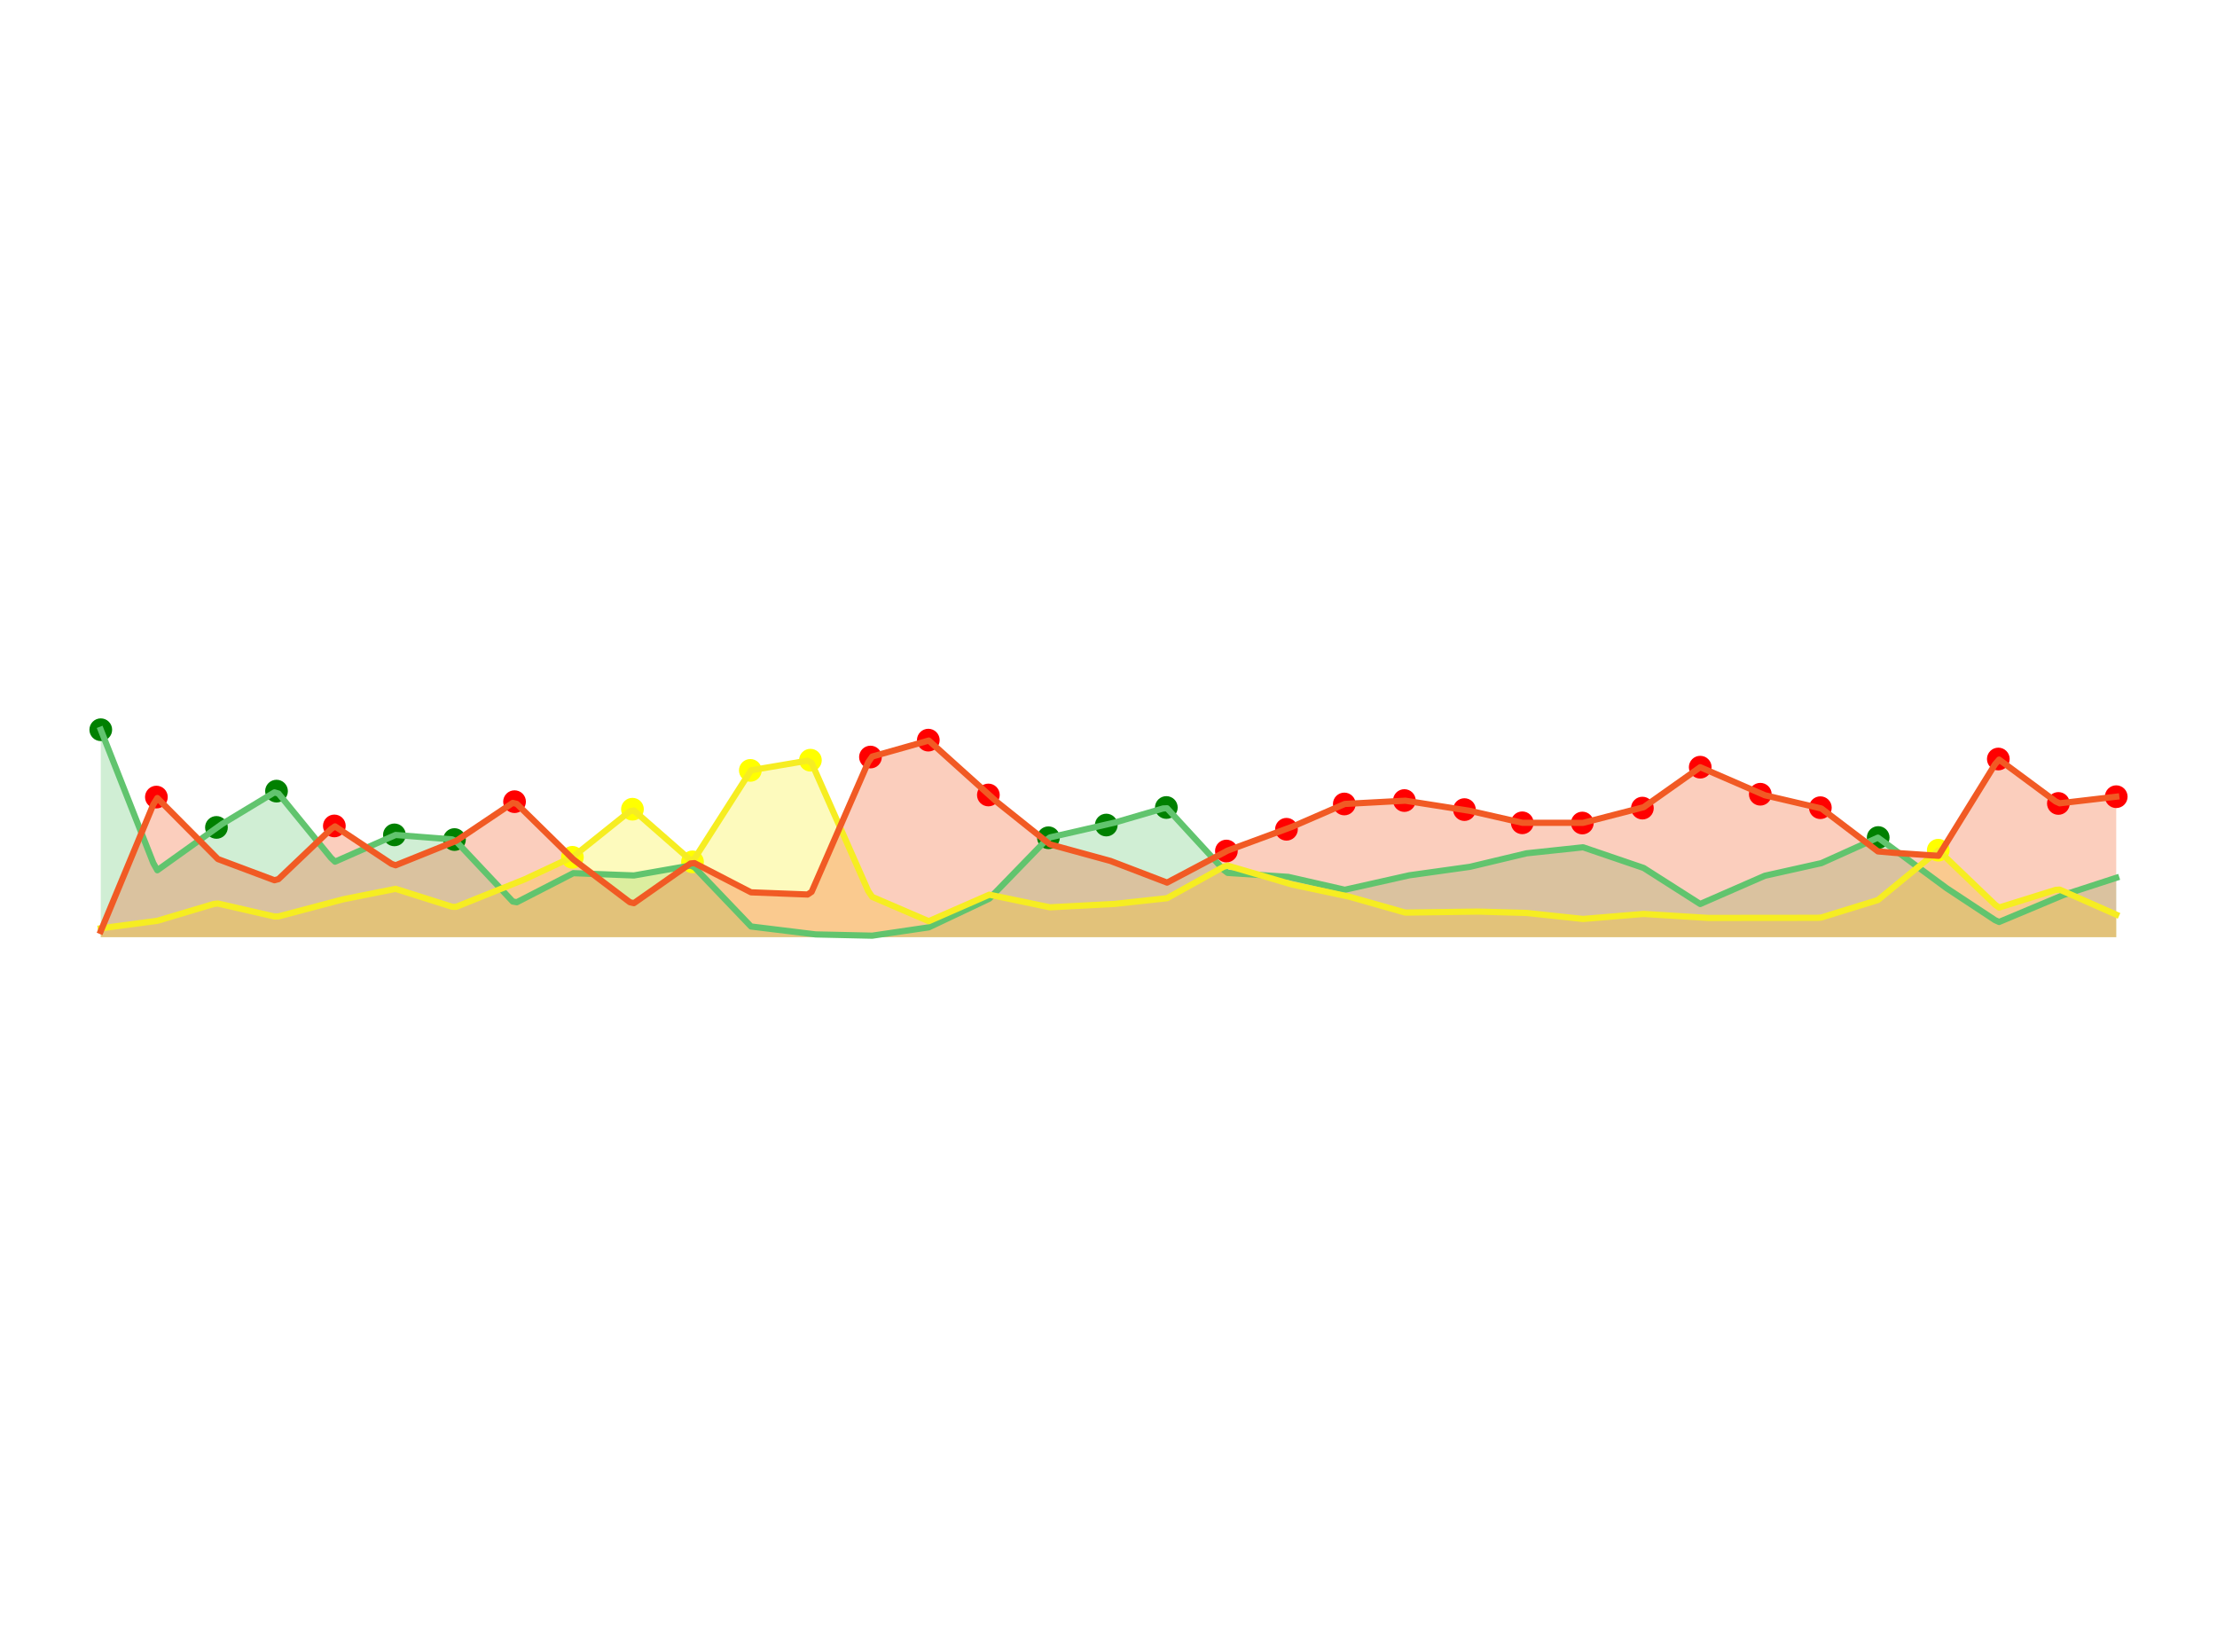 <?xml version="1.0" encoding="utf-8" standalone="no"?>
<!DOCTYPE svg PUBLIC "-//W3C//DTD SVG 1.1//EN"
  "http://www.w3.org/Graphics/SVG/1.1/DTD/svg11.dtd">
<svg height="266.112pt" version="1.1" viewBox="0 0 357.12 266.112" width="357.12pt" xmlns="http://www.w3.org/2000/svg" xmlns:xlink="http://www.w3.org/1999/xlink">
 <defs>
  <style type="text/css">*{stroke-linecap:butt;stroke-linejoin:round;}</style>
 </defs>
 <g id="figure_1">
  <g id="patch_1">
   <path d="M 0 266.112 
L 357.12 266.112 
L 357.12 0 
L 0 0 
z
" style="fill:#ffffff;"/>
  </g>
  <g id="axes_1">
   <g id="PolyCollection_1">
    <path clip-path="url(#pefc746734c)" d="M 16.233 117.555 
L 16.233 150.973 
L 16.883 150.973 
L 17.534 150.973 
L 18.185 150.973 
L 18.835 150.973 
L 19.486 150.973 
L 20.136 150.973 
L 20.787 150.973 
L 21.438 150.973 
L 22.088 150.973 
L 22.739 150.973 
L 23.389 150.973 
L 24.04 150.973 
L 24.691 150.973 
L 25.341 150.973 
L 25.992 150.973 
L 26.642 150.973 
L 27.293 150.973 
L 27.944 150.973 
L 28.594 150.973 
L 29.245 150.973 
L 29.896 150.973 
L 30.546 150.973 
L 31.197 150.973 
L 31.847 150.973 
L 32.498 150.973 
L 33.149 150.973 
L 33.799 150.973 
L 34.45 150.973 
L 35.1 150.973 
L 35.751 150.973 
L 36.402 150.973 
L 37.052 150.973 
L 37.703 150.973 
L 38.353 150.973 
L 39.004 150.973 
L 39.655 150.973 
L 40.305 150.973 
L 40.956 150.973 
L 41.607 150.973 
L 42.257 150.973 
L 42.908 150.973 
L 43.558 150.973 
L 44.209 150.973 
L 44.86 150.973 
L 45.51 150.973 
L 46.161 150.973 
L 46.811 150.973 
L 47.462 150.973 
L 48.113 150.973 
L 48.763 150.973 
L 49.414 150.973 
L 50.064 150.973 
L 50.715 150.973 
L 51.366 150.973 
L 52.016 150.973 
L 52.667 150.973 
L 53.318 150.973 
L 53.968 150.973 
L 54.619 150.973 
L 55.269 150.973 
L 55.92 150.973 
L 56.571 150.973 
L 57.221 150.973 
L 57.872 150.973 
L 58.522 150.973 
L 59.173 150.973 
L 59.824 150.973 
L 60.474 150.973 
L 61.125 150.973 
L 61.775 150.973 
L 62.426 150.973 
L 63.077 150.973 
L 63.727 150.973 
L 64.378 150.973 
L 65.029 150.973 
L 65.679 150.973 
L 66.33 150.973 
L 66.98 150.973 
L 67.631 150.973 
L 68.282 150.973 
L 68.932 150.973 
L 69.583 150.973 
L 70.233 150.973 
L 70.884 150.973 
L 71.535 150.973 
L 72.185 150.973 
L 72.836 150.973 
L 73.486 150.973 
L 74.137 150.973 
L 74.788 150.973 
L 75.438 150.973 
L 76.089 150.973 
L 76.739 150.973 
L 77.39 150.973 
L 78.041 150.973 
L 78.691 150.973 
L 79.342 150.973 
L 79.993 150.973 
L 80.643 150.973 
L 81.294 150.973 
L 81.944 150.973 
L 82.595 150.973 
L 83.246 150.973 
L 83.896 150.973 
L 84.547 150.973 
L 85.197 150.973 
L 85.848 150.973 
L 86.499 150.973 
L 87.149 150.973 
L 87.8 150.973 
L 88.45 150.973 
L 89.101 150.973 
L 89.752 150.973 
L 90.402 150.973 
L 91.053 150.973 
L 91.704 150.973 
L 92.354 150.973 
L 93.005 150.973 
L 93.655 150.973 
L 94.306 150.973 
L 94.957 150.973 
L 95.607 150.973 
L 96.258 150.973 
L 96.908 150.973 
L 97.559 150.973 
L 98.21 150.973 
L 98.86 150.973 
L 99.511 150.973 
L 100.161 150.973 
L 100.812 150.973 
L 101.463 150.973 
L 102.113 150.973 
L 102.764 150.973 
L 103.415 150.973 
L 104.065 150.973 
L 104.716 150.973 
L 105.366 150.973 
L 106.017 150.973 
L 106.668 150.973 
L 107.318 150.973 
L 107.969 150.973 
L 108.619 150.973 
L 109.27 150.973 
L 109.921 150.973 
L 110.571 150.973 
L 111.222 150.973 
L 111.872 150.973 
L 112.523 150.973 
L 113.174 150.973 
L 113.824 150.973 
L 114.475 150.973 
L 115.125 150.973 
L 115.776 150.973 
L 116.427 150.973 
L 117.077 150.973 
L 117.728 150.973 
L 118.379 150.973 
L 119.029 150.973 
L 119.68 150.973 
L 120.33 150.973 
L 120.981 150.973 
L 121.632 150.973 
L 122.282 150.973 
L 122.933 150.973 
L 123.583 150.973 
L 124.234 150.973 
L 124.885 150.973 
L 125.535 150.973 
L 126.186 150.973 
L 126.836 150.973 
L 127.487 150.973 
L 128.138 150.973 
L 128.788 150.973 
L 129.439 150.973 
L 130.09 150.973 
L 130.74 150.973 
L 131.391 150.973 
L 132.041 150.973 
L 132.692 150.973 
L 133.343 150.973 
L 133.993 150.973 
L 134.644 150.973 
L 135.294 150.973 
L 135.945 150.973 
L 136.596 150.973 
L 137.246 150.973 
L 137.897 150.973 
L 138.547 150.973 
L 139.198 150.973 
L 139.849 150.973 
L 140.499 150.973 
L 141.15 150.973 
L 141.801 150.973 
L 142.451 150.973 
L 143.102 150.973 
L 143.752 150.973 
L 144.403 150.973 
L 145.054 150.973 
L 145.704 150.973 
L 146.355 150.973 
L 147.005 150.973 
L 147.656 150.973 
L 148.307 150.973 
L 148.957 150.973 
L 149.608 150.973 
L 150.258 150.973 
L 150.909 150.973 
L 151.56 150.973 
L 152.21 150.973 
L 152.861 150.973 
L 153.512 150.973 
L 154.162 150.973 
L 154.813 150.973 
L 155.463 150.973 
L 156.114 150.973 
L 156.765 150.973 
L 157.415 150.973 
L 158.066 150.973 
L 158.716 150.973 
L 159.367 150.973 
L 160.018 150.973 
L 160.668 150.973 
L 161.319 150.973 
L 161.969 150.973 
L 162.62 150.973 
L 163.271 150.973 
L 163.921 150.973 
L 164.572 150.973 
L 165.222 150.973 
L 165.873 150.973 
L 166.524 150.973 
L 167.174 150.973 
L 167.825 150.973 
L 168.476 150.973 
L 169.126 150.973 
L 169.777 150.973 
L 170.427 150.973 
L 171.078 150.973 
L 171.729 150.973 
L 172.379 150.973 
L 173.03 150.973 
L 173.68 150.973 
L 174.331 150.973 
L 174.982 150.973 
L 175.632 150.973 
L 176.283 150.973 
L 176.933 150.973 
L 177.584 150.973 
L 178.235 150.973 
L 178.885 150.973 
L 179.536 150.973 
L 180.187 150.973 
L 180.837 150.973 
L 181.488 150.973 
L 182.138 150.973 
L 182.789 150.973 
L 183.44 150.973 
L 184.09 150.973 
L 184.741 150.973 
L 185.391 150.973 
L 186.042 150.973 
L 186.693 150.973 
L 187.343 150.973 
L 187.994 150.973 
L 188.644 150.973 
L 189.295 150.973 
L 189.946 150.973 
L 190.596 150.973 
L 191.247 150.973 
L 191.898 150.973 
L 192.548 150.973 
L 193.199 150.973 
L 193.849 150.973 
L 194.5 150.973 
L 195.151 150.973 
L 195.801 150.973 
L 196.452 150.973 
L 197.102 150.973 
L 197.753 150.973 
L 198.404 150.973 
L 199.054 150.973 
L 199.705 150.973 
L 200.355 150.973 
L 201.006 150.973 
L 201.657 150.973 
L 202.307 150.973 
L 202.958 150.973 
L 203.608 150.973 
L 204.259 150.973 
L 204.91 150.973 
L 205.56 150.973 
L 206.211 150.973 
L 206.862 150.973 
L 207.512 150.973 
L 208.163 150.973 
L 208.813 150.973 
L 209.464 150.973 
L 210.115 150.973 
L 210.765 150.973 
L 211.416 150.973 
L 212.066 150.973 
L 212.717 150.973 
L 213.368 150.973 
L 214.018 150.973 
L 214.669 150.973 
L 215.319 150.973 
L 215.97 150.973 
L 216.621 150.973 
L 217.271 150.973 
L 217.922 150.973 
L 218.573 150.973 
L 219.223 150.973 
L 219.874 150.973 
L 220.524 150.973 
L 221.175 150.973 
L 221.826 150.973 
L 222.476 150.973 
L 223.127 150.973 
L 223.777 150.973 
L 224.428 150.973 
L 225.079 150.973 
L 225.729 150.973 
L 226.38 150.973 
L 227.03 150.973 
L 227.681 150.973 
L 228.332 150.973 
L 228.982 150.973 
L 229.633 150.973 
L 230.284 150.973 
L 230.934 150.973 
L 231.585 150.973 
L 232.235 150.973 
L 232.886 150.973 
L 233.537 150.973 
L 234.187 150.973 
L 234.838 150.973 
L 235.488 150.973 
L 236.139 150.973 
L 236.79 150.973 
L 237.44 150.973 
L 238.091 150.973 
L 238.741 150.973 
L 239.392 150.973 
L 240.043 150.973 
L 240.693 150.973 
L 241.344 150.973 
L 241.995 150.973 
L 242.645 150.973 
L 243.296 150.973 
L 243.946 150.973 
L 244.597 150.973 
L 245.248 150.973 
L 245.898 150.973 
L 246.549 150.973 
L 247.199 150.973 
L 247.85 150.973 
L 248.501 150.973 
L 249.151 150.973 
L 249.802 150.973 
L 250.452 150.973 
L 251.103 150.973 
L 251.754 150.973 
L 252.404 150.973 
L 253.055 150.973 
L 253.705 150.973 
L 254.356 150.973 
L 255.007 150.973 
L 255.657 150.973 
L 256.308 150.973 
L 256.959 150.973 
L 257.609 150.973 
L 258.26 150.973 
L 258.91 150.973 
L 259.561 150.973 
L 260.212 150.973 
L 260.862 150.973 
L 261.513 150.973 
L 262.163 150.973 
L 262.814 150.973 
L 263.465 150.973 
L 264.115 150.973 
L 264.766 150.973 
L 265.416 150.973 
L 266.067 150.973 
L 266.718 150.973 
L 267.368 150.973 
L 268.019 150.973 
L 268.67 150.973 
L 269.32 150.973 
L 269.971 150.973 
L 270.621 150.973 
L 271.272 150.973 
L 271.923 150.973 
L 272.573 150.973 
L 273.224 150.973 
L 273.874 150.973 
L 274.525 150.973 
L 275.176 150.973 
L 275.826 150.973 
L 276.477 150.973 
L 277.127 150.973 
L 277.778 150.973 
L 278.429 150.973 
L 279.079 150.973 
L 279.73 150.973 
L 280.381 150.973 
L 281.031 150.973 
L 281.682 150.973 
L 282.332 150.973 
L 282.983 150.973 
L 283.634 150.973 
L 284.284 150.973 
L 284.935 150.973 
L 285.585 150.973 
L 286.236 150.973 
L 286.887 150.973 
L 287.537 150.973 
L 288.188 150.973 
L 288.838 150.973 
L 289.489 150.973 
L 290.14 150.973 
L 290.79 150.973 
L 291.441 150.973 
L 292.091 150.973 
L 292.742 150.973 
L 293.393 150.973 
L 294.043 150.973 
L 294.694 150.973 
L 295.345 150.973 
L 295.995 150.973 
L 296.646 150.973 
L 297.296 150.973 
L 297.947 150.973 
L 298.598 150.973 
L 299.248 150.973 
L 299.899 150.973 
L 300.549 150.973 
L 301.2 150.973 
L 301.851 150.973 
L 302.501 150.973 
L 303.152 150.973 
L 303.802 150.973 
L 304.453 150.973 
L 305.104 150.973 
L 305.754 150.973 
L 306.405 150.973 
L 307.056 150.973 
L 307.706 150.973 
L 308.357 150.973 
L 309.007 150.973 
L 309.658 150.973 
L 310.309 150.973 
L 310.959 150.973 
L 311.61 150.973 
L 312.26 150.973 
L 312.911 150.973 
L 313.562 150.973 
L 314.212 150.973 
L 314.863 150.973 
L 315.513 150.973 
L 316.164 150.973 
L 316.815 150.973 
L 317.465 150.973 
L 318.116 150.973 
L 318.767 150.973 
L 319.417 150.973 
L 320.068 150.973 
L 320.718 150.973 
L 321.369 150.973 
L 322.02 150.973 
L 322.67 150.973 
L 323.321 150.973 
L 323.971 150.973 
L 324.622 150.973 
L 325.273 150.973 
L 325.923 150.973 
L 326.574 150.973 
L 327.224 150.973 
L 327.875 150.973 
L 328.526 150.973 
L 329.176 150.973 
L 329.827 150.973 
L 330.478 150.973 
L 331.128 150.973 
L 331.779 150.973 
L 332.429 150.973 
L 333.08 150.973 
L 333.731 150.973 
L 334.381 150.973 
L 335.032 150.973 
L 335.682 150.973 
L 336.333 150.973 
L 336.984 150.973 
L 337.634 150.973 
L 338.285 150.973 
L 338.935 150.973 
L 339.586 150.973 
L 340.237 150.973 
L 340.887 150.973 
L 340.887 141.408 
L 340.887 141.408 
L 340.237 141.62 
L 339.586 141.831 
L 338.935 142.043 
L 338.285 142.255 
L 337.634 142.466 
L 336.984 142.678 
L 336.333 142.89 
L 335.682 143.101 
L 335.032 143.313 
L 334.381 143.525 
L 333.731 143.736 
L 333.08 143.948 
L 332.429 144.16 
L 331.779 144.371 
L 331.128 144.628 
L 330.478 144.906 
L 329.827 145.185 
L 329.176 145.463 
L 328.526 145.741 
L 327.875 146.019 
L 327.224 146.297 
L 326.574 146.575 
L 325.923 146.854 
L 325.273 147.132 
L 324.622 147.41 
L 323.971 147.688 
L 323.321 147.966 
L 322.67 148.244 
L 322.02 148.523 
L 321.369 148.228 
L 320.718 147.799 
L 320.068 147.37 
L 319.417 146.941 
L 318.767 146.512 
L 318.116 146.082 
L 317.465 145.653 
L 316.815 145.224 
L 316.164 144.795 
L 315.513 144.366 
L 314.863 143.936 
L 314.212 143.507 
L 313.562 143.078 
L 312.911 142.649 
L 312.26 142.22 
L 311.61 141.734 
L 310.959 141.245 
L 310.309 140.756 
L 309.658 140.267 
L 309.007 139.778 
L 308.357 139.289 
L 307.706 138.8 
L 307.056 138.311 
L 306.405 137.822 
L 305.754 137.333 
L 305.104 136.844 
L 304.453 136.355 
L 303.802 135.866 
L 303.152 135.377 
L 302.501 134.94 
L 301.851 135.233 
L 301.2 135.527 
L 300.549 135.82 
L 299.899 136.113 
L 299.248 136.406 
L 298.598 136.699 
L 297.947 136.992 
L 297.296 137.286 
L 296.646 137.579 
L 295.995 137.872 
L 295.345 138.165 
L 294.694 138.458 
L 294.043 138.752 
L 293.393 139.045 
L 292.742 139.225 
L 292.091 139.368 
L 291.441 139.51 
L 290.79 139.653 
L 290.14 139.796 
L 289.489 139.938 
L 288.838 140.081 
L 288.188 140.223 
L 287.537 140.366 
L 286.887 140.508 
L 286.236 140.651 
L 285.585 140.793 
L 284.935 140.936 
L 284.284 141.078 
L 283.634 141.221 
L 282.983 141.497 
L 282.332 141.793 
L 281.682 142.088 
L 281.031 142.383 
L 280.381 142.678 
L 279.73 142.974 
L 279.079 143.269 
L 278.429 143.564 
L 277.778 143.859 
L 277.127 144.154 
L 276.477 144.45 
L 275.826 144.745 
L 275.176 145.04 
L 274.525 145.335 
L 273.874 145.627 
L 273.224 145.212 
L 272.573 144.798 
L 271.923 144.383 
L 271.272 143.968 
L 270.621 143.554 
L 269.971 143.139 
L 269.32 142.724 
L 268.67 142.31 
L 268.019 141.895 
L 267.368 141.481 
L 266.718 141.066 
L 266.067 140.651 
L 265.416 140.237 
L 264.766 139.822 
L 264.115 139.542 
L 263.465 139.325 
L 262.814 139.107 
L 262.163 138.889 
L 261.513 138.671 
L 260.862 138.453 
L 260.212 138.235 
L 259.561 138.017 
L 258.91 137.799 
L 258.26 137.582 
L 257.609 137.364 
L 256.959 137.146 
L 256.308 136.928 
L 255.657 136.71 
L 255.007 136.492 
L 254.356 136.511 
L 253.705 136.585 
L 253.055 136.658 
L 252.404 136.731 
L 251.754 136.805 
L 251.103 136.878 
L 250.452 136.951 
L 249.802 137.024 
L 249.151 137.098 
L 248.501 137.171 
L 247.85 137.244 
L 247.199 137.318 
L 246.549 137.391 
L 245.898 137.464 
L 245.248 137.538 
L 244.597 137.695 
L 243.946 137.856 
L 243.296 138.018 
L 242.645 138.18 
L 241.995 138.342 
L 241.344 138.504 
L 240.693 138.666 
L 240.043 138.828 
L 239.392 138.99 
L 238.741 139.152 
L 238.091 139.314 
L 237.44 139.476 
L 236.79 139.638 
L 236.139 139.8 
L 235.488 139.913 
L 234.838 139.997 
L 234.187 140.081 
L 233.537 140.164 
L 232.886 140.248 
L 232.235 140.332 
L 231.585 140.416 
L 230.934 140.499 
L 230.284 140.583 
L 229.633 140.667 
L 228.982 140.751 
L 228.332 140.834 
L 227.681 140.918 
L 227.03 141.002 
L 226.38 141.086 
L 225.729 141.22 
L 225.079 141.371 
L 224.428 141.522 
L 223.777 141.673 
L 223.127 141.824 
L 222.476 141.975 
L 221.826 142.126 
L 221.175 142.277 
L 220.524 142.428 
L 219.874 142.58 
L 219.223 142.731 
L 218.573 142.882 
L 217.922 143.033 
L 217.271 143.184 
L 216.621 143.335 
L 215.97 143.22 
L 215.319 143.069 
L 214.669 142.918 
L 214.018 142.767 
L 213.368 142.616 
L 212.717 142.465 
L 212.066 142.314 
L 211.416 142.163 
L 210.765 142.012 
L 210.115 141.862 
L 209.464 141.711 
L 208.813 141.56 
L 208.163 141.409 
L 207.512 141.258 
L 206.862 141.17 
L 206.211 141.13 
L 205.56 141.091 
L 204.91 141.051 
L 204.259 141.011 
L 203.608 140.972 
L 202.958 140.932 
L 202.307 140.893 
L 201.657 140.853 
L 201.006 140.814 
L 200.355 140.774 
L 199.705 140.735 
L 199.054 140.695 
L 198.404 140.656 
L 197.753 140.616 
L 197.102 140.115 
L 196.452 139.407 
L 195.801 138.7 
L 195.151 137.992 
L 194.5 137.285 
L 193.849 136.577 
L 193.199 135.87 
L 192.548 135.162 
L 191.898 134.454 
L 191.247 133.747 
L 190.596 133.039 
L 189.946 132.332 
L 189.295 131.624 
L 188.644 130.917 
L 187.994 130.209 
L 187.343 130.238 
L 186.693 130.428 
L 186.042 130.618 
L 185.391 130.808 
L 184.741 130.998 
L 184.09 131.188 
L 183.44 131.379 
L 182.789 131.569 
L 182.138 131.759 
L 181.488 131.949 
L 180.837 132.139 
L 180.187 132.329 
L 179.536 132.519 
L 178.885 132.71 
L 178.235 132.9 
L 177.584 133.045 
L 176.933 133.188 
L 176.283 133.331 
L 175.632 133.473 
L 174.982 133.616 
L 174.331 133.759 
L 173.68 133.902 
L 173.03 134.045 
L 172.379 134.188 
L 171.729 134.33 
L 171.078 134.473 
L 170.427 134.616 
L 169.777 134.759 
L 169.126 134.902 
L 168.476 135.377 
L 167.825 136.047 
L 167.174 136.718 
L 166.524 137.388 
L 165.873 138.059 
L 165.222 138.729 
L 164.572 139.4 
L 163.921 140.07 
L 163.271 140.741 
L 162.62 141.411 
L 161.969 142.082 
L 161.319 142.752 
L 160.668 143.423 
L 160.018 144.093 
L 159.367 144.764 
L 158.716 145.155 
L 158.066 145.458 
L 157.415 145.76 
L 156.765 146.063 
L 156.114 146.365 
L 155.463 146.667 
L 154.813 146.97 
L 154.162 147.272 
L 153.512 147.575 
L 152.861 147.877 
L 152.21 148.18 
L 151.56 148.482 
L 150.909 148.785 
L 150.258 149.087 
L 149.608 149.389 
L 148.957 149.507 
L 148.307 149.601 
L 147.656 149.695 
L 147.005 149.789 
L 146.355 149.884 
L 145.704 149.978 
L 145.054 150.072 
L 144.403 150.166 
L 143.752 150.26 
L 143.102 150.354 
L 142.451 150.448 
L 141.801 150.543 
L 141.15 150.637 
L 140.499 150.731 
L 139.849 150.761 
L 139.198 150.743 
L 138.547 150.726 
L 137.897 150.708 
L 137.246 150.69 
L 136.596 150.672 
L 135.945 150.654 
L 135.294 150.636 
L 134.644 150.618 
L 133.993 150.6 
L 133.343 150.582 
L 132.692 150.564 
L 132.041 150.546 
L 131.391 150.528 
L 130.74 150.51 
L 130.09 150.445 
L 129.439 150.36 
L 128.788 150.275 
L 128.138 150.189 
L 127.487 150.104 
L 126.836 150.019 
L 126.186 149.934 
L 125.535 149.848 
L 124.885 149.763 
L 124.234 149.678 
L 123.583 149.592 
L 122.933 149.507 
L 122.282 149.422 
L 121.632 149.337 
L 120.981 149.251 
L 120.33 148.668 
L 119.68 147.979 
L 119.029 147.291 
L 118.379 146.602 
L 117.728 145.913 
L 117.077 145.224 
L 116.427 144.536 
L 115.776 143.847 
L 115.125 143.158 
L 114.475 142.47 
L 113.824 141.781 
L 113.174 141.092 
L 112.523 140.404 
L 111.872 139.715 
L 111.222 139.432 
L 110.571 139.546 
L 109.921 139.66 
L 109.27 139.774 
L 108.619 139.888 
L 107.969 140.002 
L 107.318 140.116 
L 106.668 140.23 
L 106.017 140.344 
L 105.366 140.458 
L 104.716 140.572 
L 104.065 140.687 
L 103.415 140.801 
L 102.764 140.915 
L 102.113 141.029 
L 101.463 141.053 
L 100.812 141.025 
L 100.161 140.997 
L 99.511 140.969 
L 98.86 140.941 
L 98.21 140.913 
L 97.559 140.885 
L 96.908 140.857 
L 96.258 140.829 
L 95.607 140.801 
L 94.957 140.773 
L 94.306 140.745 
L 93.655 140.717 
L 93.005 140.689 
L 92.354 140.661 
L 91.704 140.914 
L 91.053 141.255 
L 90.402 141.596 
L 89.752 141.937 
L 89.101 142.278 
L 88.45 142.619 
L 87.8 142.96 
L 87.149 143.301 
L 86.499 143.641 
L 85.848 143.982 
L 85.197 144.323 
L 84.547 144.664 
L 83.896 145.005 
L 83.246 145.346 
L 82.595 145.228 
L 81.944 144.536 
L 81.294 143.844 
L 80.643 143.152 
L 79.993 142.46 
L 79.342 141.768 
L 78.691 141.076 
L 78.041 140.384 
L 77.39 139.692 
L 76.739 139 
L 76.089 138.308 
L 75.438 137.616 
L 74.788 136.924 
L 74.137 136.232 
L 73.486 135.54 
L 72.836 135.216 
L 72.185 135.165 
L 71.535 135.115 
L 70.884 135.064 
L 70.233 135.013 
L 69.583 134.963 
L 68.932 134.912 
L 68.282 134.862 
L 67.631 134.811 
L 66.98 134.76 
L 66.33 134.71 
L 65.679 134.659 
L 65.029 134.609 
L 64.378 134.558 
L 63.727 134.507 
L 63.077 134.699 
L 62.426 134.992 
L 61.775 135.286 
L 61.125 135.579 
L 60.474 135.873 
L 59.824 136.167 
L 59.173 136.46 
L 58.522 136.754 
L 57.872 137.048 
L 57.221 137.341 
L 56.571 137.635 
L 55.92 137.929 
L 55.269 138.222 
L 54.619 138.516 
L 53.968 138.81 
L 53.318 138.197 
L 52.667 137.4 
L 52.016 136.602 
L 51.366 135.805 
L 50.715 135.008 
L 50.064 134.211 
L 49.414 133.414 
L 48.763 132.617 
L 48.113 131.82 
L 47.462 131.022 
L 46.811 130.225 
L 46.161 129.428 
L 45.51 128.631 
L 44.86 127.834 
L 44.209 127.645 
L 43.558 128.038 
L 42.908 128.431 
L 42.257 128.825 
L 41.607 129.218 
L 40.956 129.611 
L 40.305 130.004 
L 39.655 130.397 
L 39.004 130.791 
L 38.353 131.184 
L 37.703 131.577 
L 37.052 131.97 
L 36.402 132.363 
L 35.751 132.757 
L 35.1 133.15 
L 34.45 133.593 
L 33.799 134.064 
L 33.149 134.536 
L 32.498 135.007 
L 31.847 135.478 
L 31.197 135.95 
L 30.546 136.421 
L 29.896 136.892 
L 29.245 137.364 
L 28.594 137.835 
L 27.944 138.306 
L 27.293 138.778 
L 26.642 139.249 
L 25.992 139.72 
L 25.341 140.192 
L 24.691 139.03 
L 24.04 137.378 
L 23.389 135.726 
L 22.739 134.074 
L 22.088 132.422 
L 21.438 130.77 
L 20.787 129.118 
L 20.136 127.466 
L 19.486 125.814 
L 18.835 124.162 
L 18.185 122.51 
L 17.534 120.859 
L 16.883 119.207 
L 16.233 117.555 
z
" style="fill:#61c46e;fill-opacity:0.3;"/>
   </g>
   <g id="PolyCollection_2">
    <path clip-path="url(#pefc746734c)" d="M 16.233 149.545 
L 16.233 150.973 
L 16.883 150.973 
L 17.534 150.973 
L 18.185 150.973 
L 18.835 150.973 
L 19.486 150.973 
L 20.136 150.973 
L 20.787 150.973 
L 21.438 150.973 
L 22.088 150.973 
L 22.739 150.973 
L 23.389 150.973 
L 24.04 150.973 
L 24.691 150.973 
L 25.341 150.973 
L 25.992 150.973 
L 26.642 150.973 
L 27.293 150.973 
L 27.944 150.973 
L 28.594 150.973 
L 29.245 150.973 
L 29.896 150.973 
L 30.546 150.973 
L 31.197 150.973 
L 31.847 150.973 
L 32.498 150.973 
L 33.149 150.973 
L 33.799 150.973 
L 34.45 150.973 
L 35.1 150.973 
L 35.751 150.973 
L 36.402 150.973 
L 37.052 150.973 
L 37.703 150.973 
L 38.353 150.973 
L 39.004 150.973 
L 39.655 150.973 
L 40.305 150.973 
L 40.956 150.973 
L 41.607 150.973 
L 42.257 150.973 
L 42.908 150.973 
L 43.558 150.973 
L 44.209 150.973 
L 44.86 150.973 
L 45.51 150.973 
L 46.161 150.973 
L 46.811 150.973 
L 47.462 150.973 
L 48.113 150.973 
L 48.763 150.973 
L 49.414 150.973 
L 50.064 150.973 
L 50.715 150.973 
L 51.366 150.973 
L 52.016 150.973 
L 52.667 150.973 
L 53.318 150.973 
L 53.968 150.973 
L 54.619 150.973 
L 55.269 150.973 
L 55.92 150.973 
L 56.571 150.973 
L 57.221 150.973 
L 57.872 150.973 
L 58.522 150.973 
L 59.173 150.973 
L 59.824 150.973 
L 60.474 150.973 
L 61.125 150.973 
L 61.775 150.973 
L 62.426 150.973 
L 63.077 150.973 
L 63.727 150.973 
L 64.378 150.973 
L 65.029 150.973 
L 65.679 150.973 
L 66.33 150.973 
L 66.98 150.973 
L 67.631 150.973 
L 68.282 150.973 
L 68.932 150.973 
L 69.583 150.973 
L 70.233 150.973 
L 70.884 150.973 
L 71.535 150.973 
L 72.185 150.973 
L 72.836 150.973 
L 73.486 150.973 
L 74.137 150.973 
L 74.788 150.973 
L 75.438 150.973 
L 76.089 150.973 
L 76.739 150.973 
L 77.39 150.973 
L 78.041 150.973 
L 78.691 150.973 
L 79.342 150.973 
L 79.993 150.973 
L 80.643 150.973 
L 81.294 150.973 
L 81.944 150.973 
L 82.595 150.973 
L 83.246 150.973 
L 83.896 150.973 
L 84.547 150.973 
L 85.197 150.973 
L 85.848 150.973 
L 86.499 150.973 
L 87.149 150.973 
L 87.8 150.973 
L 88.45 150.973 
L 89.101 150.973 
L 89.752 150.973 
L 90.402 150.973 
L 91.053 150.973 
L 91.704 150.973 
L 92.354 150.973 
L 93.005 150.973 
L 93.655 150.973 
L 94.306 150.973 
L 94.957 150.973 
L 95.607 150.973 
L 96.258 150.973 
L 96.908 150.973 
L 97.559 150.973 
L 98.21 150.973 
L 98.86 150.973 
L 99.511 150.973 
L 100.161 150.973 
L 100.812 150.973 
L 101.463 150.973 
L 102.113 150.973 
L 102.764 150.973 
L 103.415 150.973 
L 104.065 150.973 
L 104.716 150.973 
L 105.366 150.973 
L 106.017 150.973 
L 106.668 150.973 
L 107.318 150.973 
L 107.969 150.973 
L 108.619 150.973 
L 109.27 150.973 
L 109.921 150.973 
L 110.571 150.973 
L 111.222 150.973 
L 111.872 150.973 
L 112.523 150.973 
L 113.174 150.973 
L 113.824 150.973 
L 114.475 150.973 
L 115.125 150.973 
L 115.776 150.973 
L 116.427 150.973 
L 117.077 150.973 
L 117.728 150.973 
L 118.379 150.973 
L 119.029 150.973 
L 119.68 150.973 
L 120.33 150.973 
L 120.981 150.973 
L 121.632 150.973 
L 122.282 150.973 
L 122.933 150.973 
L 123.583 150.973 
L 124.234 150.973 
L 124.885 150.973 
L 125.535 150.973 
L 126.186 150.973 
L 126.836 150.973 
L 127.487 150.973 
L 128.138 150.973 
L 128.788 150.973 
L 129.439 150.973 
L 130.09 150.973 
L 130.74 150.973 
L 131.391 150.973 
L 132.041 150.973 
L 132.692 150.973 
L 133.343 150.973 
L 133.993 150.973 
L 134.644 150.973 
L 135.294 150.973 
L 135.945 150.973 
L 136.596 150.973 
L 137.246 150.973 
L 137.897 150.973 
L 138.547 150.973 
L 139.198 150.973 
L 139.849 150.973 
L 140.499 150.973 
L 141.15 150.973 
L 141.801 150.973 
L 142.451 150.973 
L 143.102 150.973 
L 143.752 150.973 
L 144.403 150.973 
L 145.054 150.973 
L 145.704 150.973 
L 146.355 150.973 
L 147.005 150.973 
L 147.656 150.973 
L 148.307 150.973 
L 148.957 150.973 
L 149.608 150.973 
L 150.258 150.973 
L 150.909 150.973 
L 151.56 150.973 
L 152.21 150.973 
L 152.861 150.973 
L 153.512 150.973 
L 154.162 150.973 
L 154.813 150.973 
L 155.463 150.973 
L 156.114 150.973 
L 156.765 150.973 
L 157.415 150.973 
L 158.066 150.973 
L 158.716 150.973 
L 159.367 150.973 
L 160.018 150.973 
L 160.668 150.973 
L 161.319 150.973 
L 161.969 150.973 
L 162.62 150.973 
L 163.271 150.973 
L 163.921 150.973 
L 164.572 150.973 
L 165.222 150.973 
L 165.873 150.973 
L 166.524 150.973 
L 167.174 150.973 
L 167.825 150.973 
L 168.476 150.973 
L 169.126 150.973 
L 169.777 150.973 
L 170.427 150.973 
L 171.078 150.973 
L 171.729 150.973 
L 172.379 150.973 
L 173.03 150.973 
L 173.68 150.973 
L 174.331 150.973 
L 174.982 150.973 
L 175.632 150.973 
L 176.283 150.973 
L 176.933 150.973 
L 177.584 150.973 
L 178.235 150.973 
L 178.885 150.973 
L 179.536 150.973 
L 180.187 150.973 
L 180.837 150.973 
L 181.488 150.973 
L 182.138 150.973 
L 182.789 150.973 
L 183.44 150.973 
L 184.09 150.973 
L 184.741 150.973 
L 185.391 150.973 
L 186.042 150.973 
L 186.693 150.973 
L 187.343 150.973 
L 187.994 150.973 
L 188.644 150.973 
L 189.295 150.973 
L 189.946 150.973 
L 190.596 150.973 
L 191.247 150.973 
L 191.898 150.973 
L 192.548 150.973 
L 193.199 150.973 
L 193.849 150.973 
L 194.5 150.973 
L 195.151 150.973 
L 195.801 150.973 
L 196.452 150.973 
L 197.102 150.973 
L 197.753 150.973 
L 198.404 150.973 
L 199.054 150.973 
L 199.705 150.973 
L 200.355 150.973 
L 201.006 150.973 
L 201.657 150.973 
L 202.307 150.973 
L 202.958 150.973 
L 203.608 150.973 
L 204.259 150.973 
L 204.91 150.973 
L 205.56 150.973 
L 206.211 150.973 
L 206.862 150.973 
L 207.512 150.973 
L 208.163 150.973 
L 208.813 150.973 
L 209.464 150.973 
L 210.115 150.973 
L 210.765 150.973 
L 211.416 150.973 
L 212.066 150.973 
L 212.717 150.973 
L 213.368 150.973 
L 214.018 150.973 
L 214.669 150.973 
L 215.319 150.973 
L 215.97 150.973 
L 216.621 150.973 
L 217.271 150.973 
L 217.922 150.973 
L 218.573 150.973 
L 219.223 150.973 
L 219.874 150.973 
L 220.524 150.973 
L 221.175 150.973 
L 221.826 150.973 
L 222.476 150.973 
L 223.127 150.973 
L 223.777 150.973 
L 224.428 150.973 
L 225.079 150.973 
L 225.729 150.973 
L 226.38 150.973 
L 227.03 150.973 
L 227.681 150.973 
L 228.332 150.973 
L 228.982 150.973 
L 229.633 150.973 
L 230.284 150.973 
L 230.934 150.973 
L 231.585 150.973 
L 232.235 150.973 
L 232.886 150.973 
L 233.537 150.973 
L 234.187 150.973 
L 234.838 150.973 
L 235.488 150.973 
L 236.139 150.973 
L 236.79 150.973 
L 237.44 150.973 
L 238.091 150.973 
L 238.741 150.973 
L 239.392 150.973 
L 240.043 150.973 
L 240.693 150.973 
L 241.344 150.973 
L 241.995 150.973 
L 242.645 150.973 
L 243.296 150.973 
L 243.946 150.973 
L 244.597 150.973 
L 245.248 150.973 
L 245.898 150.973 
L 246.549 150.973 
L 247.199 150.973 
L 247.85 150.973 
L 248.501 150.973 
L 249.151 150.973 
L 249.802 150.973 
L 250.452 150.973 
L 251.103 150.973 
L 251.754 150.973 
L 252.404 150.973 
L 253.055 150.973 
L 253.705 150.973 
L 254.356 150.973 
L 255.007 150.973 
L 255.657 150.973 
L 256.308 150.973 
L 256.959 150.973 
L 257.609 150.973 
L 258.26 150.973 
L 258.91 150.973 
L 259.561 150.973 
L 260.212 150.973 
L 260.862 150.973 
L 261.513 150.973 
L 262.163 150.973 
L 262.814 150.973 
L 263.465 150.973 
L 264.115 150.973 
L 264.766 150.973 
L 265.416 150.973 
L 266.067 150.973 
L 266.718 150.973 
L 267.368 150.973 
L 268.019 150.973 
L 268.67 150.973 
L 269.32 150.973 
L 269.971 150.973 
L 270.621 150.973 
L 271.272 150.973 
L 271.923 150.973 
L 272.573 150.973 
L 273.224 150.973 
L 273.874 150.973 
L 274.525 150.973 
L 275.176 150.973 
L 275.826 150.973 
L 276.477 150.973 
L 277.127 150.973 
L 277.778 150.973 
L 278.429 150.973 
L 279.079 150.973 
L 279.73 150.973 
L 280.381 150.973 
L 281.031 150.973 
L 281.682 150.973 
L 282.332 150.973 
L 282.983 150.973 
L 283.634 150.973 
L 284.284 150.973 
L 284.935 150.973 
L 285.585 150.973 
L 286.236 150.973 
L 286.887 150.973 
L 287.537 150.973 
L 288.188 150.973 
L 288.838 150.973 
L 289.489 150.973 
L 290.14 150.973 
L 290.79 150.973 
L 291.441 150.973 
L 292.091 150.973 
L 292.742 150.973 
L 293.393 150.973 
L 294.043 150.973 
L 294.694 150.973 
L 295.345 150.973 
L 295.995 150.973 
L 296.646 150.973 
L 297.296 150.973 
L 297.947 150.973 
L 298.598 150.973 
L 299.248 150.973 
L 299.899 150.973 
L 300.549 150.973 
L 301.2 150.973 
L 301.851 150.973 
L 302.501 150.973 
L 303.152 150.973 
L 303.802 150.973 
L 304.453 150.973 
L 305.104 150.973 
L 305.754 150.973 
L 306.405 150.973 
L 307.056 150.973 
L 307.706 150.973 
L 308.357 150.973 
L 309.007 150.973 
L 309.658 150.973 
L 310.309 150.973 
L 310.959 150.973 
L 311.61 150.973 
L 312.26 150.973 
L 312.911 150.973 
L 313.562 150.973 
L 314.212 150.973 
L 314.863 150.973 
L 315.513 150.973 
L 316.164 150.973 
L 316.815 150.973 
L 317.465 150.973 
L 318.116 150.973 
L 318.767 150.973 
L 319.417 150.973 
L 320.068 150.973 
L 320.718 150.973 
L 321.369 150.973 
L 322.02 150.973 
L 322.67 150.973 
L 323.321 150.973 
L 323.971 150.973 
L 324.622 150.973 
L 325.273 150.973 
L 325.923 150.973 
L 326.574 150.973 
L 327.224 150.973 
L 327.875 150.973 
L 328.526 150.973 
L 329.176 150.973 
L 329.827 150.973 
L 330.478 150.973 
L 331.128 150.973 
L 331.779 150.973 
L 332.429 150.973 
L 333.08 150.973 
L 333.731 150.973 
L 334.381 150.973 
L 335.032 150.973 
L 335.682 150.973 
L 336.333 150.973 
L 336.984 150.973 
L 337.634 150.973 
L 338.285 150.973 
L 338.935 150.973 
L 339.586 150.973 
L 340.237 150.973 
L 340.887 150.973 
L 340.887 147.337 
L 340.887 147.337 
L 340.237 147.049 
L 339.586 146.761 
L 338.935 146.473 
L 338.285 146.185 
L 337.634 145.898 
L 336.984 145.61 
L 336.333 145.322 
L 335.682 145.034 
L 335.032 144.747 
L 334.381 144.459 
L 333.731 144.171 
L 333.08 143.883 
L 332.429 143.595 
L 331.779 143.308 
L 331.128 143.354 
L 330.478 143.557 
L 329.827 143.76 
L 329.176 143.963 
L 328.526 144.167 
L 327.875 144.37 
L 327.224 144.573 
L 326.574 144.776 
L 325.923 144.979 
L 325.273 145.183 
L 324.622 145.386 
L 323.971 145.589 
L 323.321 145.792 
L 322.67 145.996 
L 322.02 146.199 
L 321.369 145.733 
L 320.718 145.109 
L 320.068 144.485 
L 319.417 143.861 
L 318.767 143.238 
L 318.116 142.614 
L 317.465 141.99 
L 316.815 141.366 
L 316.164 140.742 
L 315.513 140.118 
L 314.863 139.495 
L 314.212 138.871 
L 313.562 138.247 
L 312.911 137.623 
L 312.26 136.999 
L 311.61 137.467 
L 310.959 138.006 
L 310.309 138.545 
L 309.658 139.084 
L 309.007 139.623 
L 308.357 140.162 
L 307.706 140.701 
L 307.056 141.24 
L 306.405 141.779 
L 305.754 142.318 
L 305.104 142.857 
L 304.453 143.396 
L 303.802 143.935 
L 303.152 144.474 
L 302.501 144.99 
L 301.851 145.191 
L 301.2 145.392 
L 300.549 145.593 
L 299.899 145.793 
L 299.248 145.994 
L 298.598 146.195 
L 297.947 146.396 
L 297.296 146.596 
L 296.646 146.797 
L 295.995 146.998 
L 295.345 147.198 
L 294.694 147.399 
L 294.043 147.6 
L 293.393 147.801 
L 292.742 147.854 
L 292.091 147.857 
L 291.441 147.861 
L 290.79 147.864 
L 290.14 147.867 
L 289.489 147.871 
L 288.838 147.874 
L 288.188 147.877 
L 287.537 147.881 
L 286.887 147.884 
L 286.236 147.888 
L 285.585 147.891 
L 284.935 147.894 
L 284.284 147.898 
L 283.634 147.901 
L 282.983 147.899 
L 282.332 147.897 
L 281.682 147.895 
L 281.031 147.893 
L 280.381 147.89 
L 279.73 147.888 
L 279.079 147.886 
L 278.429 147.883 
L 277.778 147.881 
L 277.127 147.879 
L 276.477 147.877 
L 275.826 147.874 
L 275.176 147.872 
L 274.525 147.87 
L 273.874 147.867 
L 273.224 147.822 
L 272.573 147.776 
L 271.923 147.73 
L 271.272 147.684 
L 270.621 147.639 
L 269.971 147.593 
L 269.32 147.547 
L 268.67 147.502 
L 268.019 147.456 
L 267.368 147.41 
L 266.718 147.364 
L 266.067 147.319 
L 265.416 147.273 
L 264.766 147.227 
L 264.115 147.251 
L 263.465 147.308 
L 262.814 147.364 
L 262.163 147.42 
L 261.513 147.476 
L 260.862 147.532 
L 260.212 147.589 
L 259.561 147.645 
L 258.91 147.701 
L 258.26 147.757 
L 257.609 147.814 
L 256.959 147.87 
L 256.308 147.926 
L 255.657 147.982 
L 255.007 148.038 
L 254.356 147.991 
L 253.705 147.92 
L 253.055 147.849 
L 252.404 147.778 
L 251.754 147.707 
L 251.103 147.636 
L 250.452 147.565 
L 249.802 147.494 
L 249.151 147.423 
L 248.501 147.352 
L 247.85 147.281 
L 247.199 147.21 
L 246.549 147.139 
L 245.898 147.068 
L 245.248 146.997 
L 244.597 146.981 
L 243.946 146.967 
L 243.296 146.954 
L 242.645 146.941 
L 241.995 146.928 
L 241.344 146.915 
L 240.693 146.902 
L 240.043 146.888 
L 239.392 146.875 
L 238.741 146.862 
L 238.091 146.849 
L 237.44 146.836 
L 236.79 146.823 
L 236.139 146.809 
L 235.488 146.813 
L 234.838 146.828 
L 234.187 146.842 
L 233.537 146.856 
L 232.886 146.87 
L 232.235 146.884 
L 231.585 146.899 
L 230.934 146.913 
L 230.284 146.927 
L 229.633 146.941 
L 228.982 146.955 
L 228.332 146.97 
L 227.681 146.984 
L 227.03 146.998 
L 226.38 147.012 
L 225.729 146.874 
L 225.079 146.686 
L 224.428 146.498 
L 223.777 146.31 
L 223.127 146.122 
L 222.476 145.933 
L 221.826 145.745 
L 221.175 145.557 
L 220.524 145.369 
L 219.874 145.181 
L 219.223 144.993 
L 218.573 144.804 
L 217.922 144.616 
L 217.271 144.428 
L 216.621 144.24 
L 215.97 144.1 
L 215.319 143.966 
L 214.669 143.833 
L 214.018 143.699 
L 213.368 143.565 
L 212.717 143.432 
L 212.066 143.298 
L 211.416 143.164 
L 210.765 143.031 
L 210.115 142.897 
L 209.464 142.763 
L 208.813 142.63 
L 208.163 142.496 
L 207.512 142.363 
L 206.862 142.194 
L 206.211 141.997 
L 205.56 141.801 
L 204.91 141.605 
L 204.259 141.408 
L 203.608 141.212 
L 202.958 141.016 
L 202.307 140.82 
L 201.657 140.623 
L 201.006 140.427 
L 200.355 140.231 
L 199.705 140.034 
L 199.054 139.838 
L 198.404 139.642 
L 197.753 139.445 
L 197.102 139.634 
L 196.452 139.996 
L 195.801 140.357 
L 195.151 140.719 
L 194.5 141.08 
L 193.849 141.442 
L 193.199 141.803 
L 192.548 142.165 
L 191.898 142.526 
L 191.247 142.888 
L 190.596 143.249 
L 189.946 143.611 
L 189.295 143.972 
L 188.644 144.334 
L 187.994 144.695 
L 187.343 144.815 
L 186.693 144.881 
L 186.042 144.948 
L 185.391 145.015 
L 184.741 145.082 
L 184.09 145.148 
L 183.44 145.215 
L 182.789 145.282 
L 182.138 145.348 
L 181.488 145.415 
L 180.837 145.482 
L 180.187 145.549 
L 179.536 145.615 
L 178.885 145.682 
L 178.235 145.749 
L 177.584 145.78 
L 176.933 145.809 
L 176.283 145.839 
L 175.632 145.868 
L 174.982 145.898 
L 174.331 145.927 
L 173.68 145.957 
L 173.03 145.986 
L 172.379 146.016 
L 171.729 146.045 
L 171.078 146.074 
L 170.427 146.104 
L 169.777 146.133 
L 169.126 146.163 
L 168.476 146.086 
L 167.825 145.946 
L 167.174 145.806 
L 166.524 145.666 
L 165.873 145.526 
L 165.222 145.386 
L 164.572 145.246 
L 163.921 145.106 
L 163.271 144.966 
L 162.62 144.826 
L 161.969 144.686 
L 161.319 144.546 
L 160.668 144.407 
L 160.018 144.267 
L 159.367 144.127 
L 158.716 144.314 
L 158.066 144.606 
L 157.415 144.897 
L 156.765 145.189 
L 156.114 145.481 
L 155.463 145.772 
L 154.813 146.064 
L 154.162 146.356 
L 153.512 146.648 
L 152.861 146.939 
L 152.21 147.231 
L 151.56 147.523 
L 150.909 147.814 
L 150.258 148.106 
L 149.608 148.398 
L 148.957 148.178 
L 148.307 147.894 
L 147.656 147.609 
L 147.005 147.325 
L 146.355 147.04 
L 145.704 146.756 
L 145.054 146.471 
L 144.403 146.187 
L 143.752 145.902 
L 143.102 145.618 
L 142.451 145.333 
L 141.801 145.049 
L 141.15 144.764 
L 140.499 144.48 
L 139.849 143.522 
L 139.198 142.049 
L 138.547 140.577 
L 137.897 139.105 
L 137.246 137.632 
L 136.596 136.16 
L 135.945 134.688 
L 135.294 133.215 
L 134.644 131.743 
L 133.993 130.271 
L 133.343 128.798 
L 132.692 127.326 
L 132.041 125.854 
L 131.391 124.382 
L 130.74 122.909 
L 130.09 122.539 
L 129.439 122.65 
L 128.788 122.76 
L 128.138 122.871 
L 127.487 122.981 
L 126.836 123.092 
L 126.186 123.202 
L 125.535 123.313 
L 124.885 123.423 
L 124.234 123.534 
L 123.583 123.644 
L 122.933 123.755 
L 122.282 123.865 
L 121.632 123.976 
L 120.981 124.086 
L 120.33 124.955 
L 119.68 125.983 
L 119.029 127.012 
L 118.379 128.041 
L 117.728 129.07 
L 117.077 130.099 
L 116.427 131.127 
L 115.776 132.156 
L 115.125 133.185 
L 114.475 134.214 
L 113.824 135.243 
L 113.174 136.271 
L 112.523 137.3 
L 111.872 138.329 
L 111.222 138.549 
L 110.571 137.979 
L 109.921 137.409 
L 109.27 136.839 
L 108.619 136.268 
L 107.969 135.698 
L 107.318 135.128 
L 106.668 134.558 
L 106.017 133.987 
L 105.366 133.417 
L 104.716 132.847 
L 104.065 132.277 
L 103.415 131.706 
L 102.764 131.136 
L 102.113 130.566 
L 101.463 130.688 
L 100.812 131.209 
L 100.161 131.73 
L 99.511 132.251 
L 98.86 132.772 
L 98.21 133.293 
L 97.559 133.814 
L 96.908 134.335 
L 96.258 134.856 
L 95.607 135.376 
L 94.957 135.897 
L 94.306 136.418 
L 93.655 136.939 
L 93.005 137.46 
L 92.354 137.981 
L 91.704 138.333 
L 91.053 138.634 
L 90.402 138.934 
L 89.752 139.235 
L 89.101 139.535 
L 88.45 139.835 
L 87.8 140.136 
L 87.149 140.436 
L 86.499 140.736 
L 85.848 141.037 
L 85.197 141.337 
L 84.547 141.638 
L 83.896 141.938 
L 83.246 142.238 
L 82.595 142.518 
L 81.944 142.773 
L 81.294 143.028 
L 80.643 143.283 
L 79.993 143.537 
L 79.342 143.792 
L 78.691 144.047 
L 78.041 144.301 
L 77.39 144.556 
L 76.739 144.811 
L 76.089 145.066 
L 75.438 145.32 
L 74.788 145.575 
L 74.137 145.83 
L 73.486 146.084 
L 72.836 146.075 
L 72.185 145.869 
L 71.535 145.662 
L 70.884 145.456 
L 70.233 145.25 
L 69.583 145.043 
L 68.932 144.837 
L 68.282 144.63 
L 67.631 144.424 
L 66.98 144.218 
L 66.33 144.011 
L 65.679 143.805 
L 65.029 143.599 
L 64.378 143.392 
L 63.727 143.186 
L 63.077 143.221 
L 62.426 143.359 
L 61.775 143.497 
L 61.125 143.635 
L 60.474 143.773 
L 59.824 143.91 
L 59.173 144.048 
L 58.522 144.186 
L 57.872 144.324 
L 57.221 144.462 
L 56.571 144.6 
L 55.92 144.737 
L 55.269 144.875 
L 54.619 145.013 
L 53.968 145.151 
L 53.318 145.322 
L 52.667 145.499 
L 52.016 145.677 
L 51.366 145.854 
L 50.715 146.032 
L 50.064 146.209 
L 49.414 146.387 
L 48.763 146.564 
L 48.113 146.742 
L 47.462 146.919 
L 46.811 147.097 
L 46.161 147.275 
L 45.51 147.452 
L 44.86 147.63 
L 44.209 147.64 
L 43.558 147.491 
L 42.908 147.341 
L 42.257 147.192 
L 41.607 147.043 
L 40.956 146.893 
L 40.305 146.744 
L 39.655 146.595 
L 39.004 146.445 
L 38.353 146.296 
L 37.703 146.147 
L 37.052 145.997 
L 36.402 145.848 
L 35.751 145.698 
L 35.1 145.549 
L 34.45 145.62 
L 33.799 145.814 
L 33.149 146.008 
L 32.498 146.202 
L 31.847 146.396 
L 31.197 146.59 
L 30.546 146.784 
L 29.896 146.978 
L 29.245 147.172 
L 28.594 147.366 
L 27.944 147.56 
L 27.293 147.754 
L 26.642 147.948 
L 25.992 148.142 
L 25.341 148.336 
L 24.691 148.446 
L 24.04 148.53 
L 23.389 148.615 
L 22.739 148.699 
L 22.088 148.784 
L 21.438 148.869 
L 20.787 148.953 
L 20.136 149.038 
L 19.486 149.122 
L 18.835 149.207 
L 18.185 149.292 
L 17.534 149.376 
L 16.883 149.461 
L 16.233 149.545 
z
" style="fill:#f6ed22;fill-opacity:0.3;"/>
   </g>
   <g id="PolyCollection_3">
    <path clip-path="url(#pefc746734c)" d="M 16.233 149.985 
L 16.233 150.973 
L 16.883 150.973 
L 17.534 150.973 
L 18.185 150.973 
L 18.835 150.973 
L 19.486 150.973 
L 20.136 150.973 
L 20.787 150.973 
L 21.438 150.973 
L 22.088 150.973 
L 22.739 150.973 
L 23.389 150.973 
L 24.04 150.973 
L 24.691 150.973 
L 25.341 150.973 
L 25.992 150.973 
L 26.642 150.973 
L 27.293 150.973 
L 27.944 150.973 
L 28.594 150.973 
L 29.245 150.973 
L 29.896 150.973 
L 30.546 150.973 
L 31.197 150.973 
L 31.847 150.973 
L 32.498 150.973 
L 33.149 150.973 
L 33.799 150.973 
L 34.45 150.973 
L 35.1 150.973 
L 35.751 150.973 
L 36.402 150.973 
L 37.052 150.973 
L 37.703 150.973 
L 38.353 150.973 
L 39.004 150.973 
L 39.655 150.973 
L 40.305 150.973 
L 40.956 150.973 
L 41.607 150.973 
L 42.257 150.973 
L 42.908 150.973 
L 43.558 150.973 
L 44.209 150.973 
L 44.86 150.973 
L 45.51 150.973 
L 46.161 150.973 
L 46.811 150.973 
L 47.462 150.973 
L 48.113 150.973 
L 48.763 150.973 
L 49.414 150.973 
L 50.064 150.973 
L 50.715 150.973 
L 51.366 150.973 
L 52.016 150.973 
L 52.667 150.973 
L 53.318 150.973 
L 53.968 150.973 
L 54.619 150.973 
L 55.269 150.973 
L 55.92 150.973 
L 56.571 150.973 
L 57.221 150.973 
L 57.872 150.973 
L 58.522 150.973 
L 59.173 150.973 
L 59.824 150.973 
L 60.474 150.973 
L 61.125 150.973 
L 61.775 150.973 
L 62.426 150.973 
L 63.077 150.973 
L 63.727 150.973 
L 64.378 150.973 
L 65.029 150.973 
L 65.679 150.973 
L 66.33 150.973 
L 66.98 150.973 
L 67.631 150.973 
L 68.282 150.973 
L 68.932 150.973 
L 69.583 150.973 
L 70.233 150.973 
L 70.884 150.973 
L 71.535 150.973 
L 72.185 150.973 
L 72.836 150.973 
L 73.486 150.973 
L 74.137 150.973 
L 74.788 150.973 
L 75.438 150.973 
L 76.089 150.973 
L 76.739 150.973 
L 77.39 150.973 
L 78.041 150.973 
L 78.691 150.973 
L 79.342 150.973 
L 79.993 150.973 
L 80.643 150.973 
L 81.294 150.973 
L 81.944 150.973 
L 82.595 150.973 
L 83.246 150.973 
L 83.896 150.973 
L 84.547 150.973 
L 85.197 150.973 
L 85.848 150.973 
L 86.499 150.973 
L 87.149 150.973 
L 87.8 150.973 
L 88.45 150.973 
L 89.101 150.973 
L 89.752 150.973 
L 90.402 150.973 
L 91.053 150.973 
L 91.704 150.973 
L 92.354 150.973 
L 93.005 150.973 
L 93.655 150.973 
L 94.306 150.973 
L 94.957 150.973 
L 95.607 150.973 
L 96.258 150.973 
L 96.908 150.973 
L 97.559 150.973 
L 98.21 150.973 
L 98.86 150.973 
L 99.511 150.973 
L 100.161 150.973 
L 100.812 150.973 
L 101.463 150.973 
L 102.113 150.973 
L 102.764 150.973 
L 103.415 150.973 
L 104.065 150.973 
L 104.716 150.973 
L 105.366 150.973 
L 106.017 150.973 
L 106.668 150.973 
L 107.318 150.973 
L 107.969 150.973 
L 108.619 150.973 
L 109.27 150.973 
L 109.921 150.973 
L 110.571 150.973 
L 111.222 150.973 
L 111.872 150.973 
L 112.523 150.973 
L 113.174 150.973 
L 113.824 150.973 
L 114.475 150.973 
L 115.125 150.973 
L 115.776 150.973 
L 116.427 150.973 
L 117.077 150.973 
L 117.728 150.973 
L 118.379 150.973 
L 119.029 150.973 
L 119.68 150.973 
L 120.33 150.973 
L 120.981 150.973 
L 121.632 150.973 
L 122.282 150.973 
L 122.933 150.973 
L 123.583 150.973 
L 124.234 150.973 
L 124.885 150.973 
L 125.535 150.973 
L 126.186 150.973 
L 126.836 150.973 
L 127.487 150.973 
L 128.138 150.973 
L 128.788 150.973 
L 129.439 150.973 
L 130.09 150.973 
L 130.74 150.973 
L 131.391 150.973 
L 132.041 150.973 
L 132.692 150.973 
L 133.343 150.973 
L 133.993 150.973 
L 134.644 150.973 
L 135.294 150.973 
L 135.945 150.973 
L 136.596 150.973 
L 137.246 150.973 
L 137.897 150.973 
L 138.547 150.973 
L 139.198 150.973 
L 139.849 150.973 
L 140.499 150.973 
L 141.15 150.973 
L 141.801 150.973 
L 142.451 150.973 
L 143.102 150.973 
L 143.752 150.973 
L 144.403 150.973 
L 145.054 150.973 
L 145.704 150.973 
L 146.355 150.973 
L 147.005 150.973 
L 147.656 150.973 
L 148.307 150.973 
L 148.957 150.973 
L 149.608 150.973 
L 150.258 150.973 
L 150.909 150.973 
L 151.56 150.973 
L 152.21 150.973 
L 152.861 150.973 
L 153.512 150.973 
L 154.162 150.973 
L 154.813 150.973 
L 155.463 150.973 
L 156.114 150.973 
L 156.765 150.973 
L 157.415 150.973 
L 158.066 150.973 
L 158.716 150.973 
L 159.367 150.973 
L 160.018 150.973 
L 160.668 150.973 
L 161.319 150.973 
L 161.969 150.973 
L 162.62 150.973 
L 163.271 150.973 
L 163.921 150.973 
L 164.572 150.973 
L 165.222 150.973 
L 165.873 150.973 
L 166.524 150.973 
L 167.174 150.973 
L 167.825 150.973 
L 168.476 150.973 
L 169.126 150.973 
L 169.777 150.973 
L 170.427 150.973 
L 171.078 150.973 
L 171.729 150.973 
L 172.379 150.973 
L 173.03 150.973 
L 173.68 150.973 
L 174.331 150.973 
L 174.982 150.973 
L 175.632 150.973 
L 176.283 150.973 
L 176.933 150.973 
L 177.584 150.973 
L 178.235 150.973 
L 178.885 150.973 
L 179.536 150.973 
L 180.187 150.973 
L 180.837 150.973 
L 181.488 150.973 
L 182.138 150.973 
L 182.789 150.973 
L 183.44 150.973 
L 184.09 150.973 
L 184.741 150.973 
L 185.391 150.973 
L 186.042 150.973 
L 186.693 150.973 
L 187.343 150.973 
L 187.994 150.973 
L 188.644 150.973 
L 189.295 150.973 
L 189.946 150.973 
L 190.596 150.973 
L 191.247 150.973 
L 191.898 150.973 
L 192.548 150.973 
L 193.199 150.973 
L 193.849 150.973 
L 194.5 150.973 
L 195.151 150.973 
L 195.801 150.973 
L 196.452 150.973 
L 197.102 150.973 
L 197.753 150.973 
L 198.404 150.973 
L 199.054 150.973 
L 199.705 150.973 
L 200.355 150.973 
L 201.006 150.973 
L 201.657 150.973 
L 202.307 150.973 
L 202.958 150.973 
L 203.608 150.973 
L 204.259 150.973 
L 204.91 150.973 
L 205.56 150.973 
L 206.211 150.973 
L 206.862 150.973 
L 207.512 150.973 
L 208.163 150.973 
L 208.813 150.973 
L 209.464 150.973 
L 210.115 150.973 
L 210.765 150.973 
L 211.416 150.973 
L 212.066 150.973 
L 212.717 150.973 
L 213.368 150.973 
L 214.018 150.973 
L 214.669 150.973 
L 215.319 150.973 
L 215.97 150.973 
L 216.621 150.973 
L 217.271 150.973 
L 217.922 150.973 
L 218.573 150.973 
L 219.223 150.973 
L 219.874 150.973 
L 220.524 150.973 
L 221.175 150.973 
L 221.826 150.973 
L 222.476 150.973 
L 223.127 150.973 
L 223.777 150.973 
L 224.428 150.973 
L 225.079 150.973 
L 225.729 150.973 
L 226.38 150.973 
L 227.03 150.973 
L 227.681 150.973 
L 228.332 150.973 
L 228.982 150.973 
L 229.633 150.973 
L 230.284 150.973 
L 230.934 150.973 
L 231.585 150.973 
L 232.235 150.973 
L 232.886 150.973 
L 233.537 150.973 
L 234.187 150.973 
L 234.838 150.973 
L 235.488 150.973 
L 236.139 150.973 
L 236.79 150.973 
L 237.44 150.973 
L 238.091 150.973 
L 238.741 150.973 
L 239.392 150.973 
L 240.043 150.973 
L 240.693 150.973 
L 241.344 150.973 
L 241.995 150.973 
L 242.645 150.973 
L 243.296 150.973 
L 243.946 150.973 
L 244.597 150.973 
L 245.248 150.973 
L 245.898 150.973 
L 246.549 150.973 
L 247.199 150.973 
L 247.85 150.973 
L 248.501 150.973 
L 249.151 150.973 
L 249.802 150.973 
L 250.452 150.973 
L 251.103 150.973 
L 251.754 150.973 
L 252.404 150.973 
L 253.055 150.973 
L 253.705 150.973 
L 254.356 150.973 
L 255.007 150.973 
L 255.657 150.973 
L 256.308 150.973 
L 256.959 150.973 
L 257.609 150.973 
L 258.26 150.973 
L 258.91 150.973 
L 259.561 150.973 
L 260.212 150.973 
L 260.862 150.973 
L 261.513 150.973 
L 262.163 150.973 
L 262.814 150.973 
L 263.465 150.973 
L 264.115 150.973 
L 264.766 150.973 
L 265.416 150.973 
L 266.067 150.973 
L 266.718 150.973 
L 267.368 150.973 
L 268.019 150.973 
L 268.67 150.973 
L 269.32 150.973 
L 269.971 150.973 
L 270.621 150.973 
L 271.272 150.973 
L 271.923 150.973 
L 272.573 150.973 
L 273.224 150.973 
L 273.874 150.973 
L 274.525 150.973 
L 275.176 150.973 
L 275.826 150.973 
L 276.477 150.973 
L 277.127 150.973 
L 277.778 150.973 
L 278.429 150.973 
L 279.079 150.973 
L 279.73 150.973 
L 280.381 150.973 
L 281.031 150.973 
L 281.682 150.973 
L 282.332 150.973 
L 282.983 150.973 
L 283.634 150.973 
L 284.284 150.973 
L 284.935 150.973 
L 285.585 150.973 
L 286.236 150.973 
L 286.887 150.973 
L 287.537 150.973 
L 288.188 150.973 
L 288.838 150.973 
L 289.489 150.973 
L 290.14 150.973 
L 290.79 150.973 
L 291.441 150.973 
L 292.091 150.973 
L 292.742 150.973 
L 293.393 150.973 
L 294.043 150.973 
L 294.694 150.973 
L 295.345 150.973 
L 295.995 150.973 
L 296.646 150.973 
L 297.296 150.973 
L 297.947 150.973 
L 298.598 150.973 
L 299.248 150.973 
L 299.899 150.973 
L 300.549 150.973 
L 301.2 150.973 
L 301.851 150.973 
L 302.501 150.973 
L 303.152 150.973 
L 303.802 150.973 
L 304.453 150.973 
L 305.104 150.973 
L 305.754 150.973 
L 306.405 150.973 
L 307.056 150.973 
L 307.706 150.973 
L 308.357 150.973 
L 309.007 150.973 
L 309.658 150.973 
L 310.309 150.973 
L 310.959 150.973 
L 311.61 150.973 
L 312.26 150.973 
L 312.911 150.973 
L 313.562 150.973 
L 314.212 150.973 
L 314.863 150.973 
L 315.513 150.973 
L 316.164 150.973 
L 316.815 150.973 
L 317.465 150.973 
L 318.116 150.973 
L 318.767 150.973 
L 319.417 150.973 
L 320.068 150.973 
L 320.718 150.973 
L 321.369 150.973 
L 322.02 150.973 
L 322.67 150.973 
L 323.321 150.973 
L 323.971 150.973 
L 324.622 150.973 
L 325.273 150.973 
L 325.923 150.973 
L 326.574 150.973 
L 327.224 150.973 
L 327.875 150.973 
L 328.526 150.973 
L 329.176 150.973 
L 329.827 150.973 
L 330.478 150.973 
L 331.128 150.973 
L 331.779 150.973 
L 332.429 150.973 
L 333.08 150.973 
L 333.731 150.973 
L 334.381 150.973 
L 335.032 150.973 
L 335.682 150.973 
L 336.333 150.973 
L 336.984 150.973 
L 337.634 150.973 
L 338.285 150.973 
L 338.935 150.973 
L 339.586 150.973 
L 340.237 150.973 
L 340.887 150.973 
L 340.887 128.341 
L 340.887 128.341 
L 340.237 128.417 
L 339.586 128.493 
L 338.935 128.569 
L 338.285 128.645 
L 337.634 128.721 
L 336.984 128.797 
L 336.333 128.873 
L 335.682 128.949 
L 335.032 129.025 
L 334.381 129.101 
L 333.731 129.178 
L 333.08 129.254 
L 332.429 129.33 
L 331.779 129.406 
L 331.128 129.103 
L 330.478 128.621 
L 329.827 128.14 
L 329.176 127.659 
L 328.526 127.177 
L 327.875 126.696 
L 327.224 126.215 
L 326.574 125.733 
L 325.923 125.252 
L 325.273 124.77 
L 324.622 124.289 
L 323.971 123.808 
L 323.321 123.326 
L 322.67 122.845 
L 322.02 122.364 
L 321.369 123.124 
L 320.718 124.177 
L 320.068 125.23 
L 319.417 126.283 
L 318.767 127.336 
L 318.116 128.389 
L 317.465 129.442 
L 316.815 130.495 
L 316.164 131.548 
L 315.513 132.601 
L 314.863 133.654 
L 314.212 134.707 
L 313.562 135.76 
L 312.911 136.813 
L 312.26 137.866 
L 311.61 137.884 
L 310.959 137.834 
L 310.309 137.784 
L 309.658 137.734 
L 309.007 137.684 
L 308.357 137.634 
L 307.706 137.584 
L 307.056 137.534 
L 306.405 137.484 
L 305.754 137.434 
L 305.104 137.384 
L 304.453 137.334 
L 303.802 137.284 
L 303.152 137.234 
L 302.501 137.154 
L 301.851 136.66 
L 301.2 136.166 
L 300.549 135.673 
L 299.899 135.179 
L 299.248 134.685 
L 298.598 134.191 
L 297.947 133.697 
L 297.296 133.203 
L 296.646 132.709 
L 295.995 132.215 
L 295.345 131.721 
L 294.694 131.227 
L 294.043 130.733 
L 293.393 130.24 
L 292.742 130.006 
L 292.091 129.86 
L 291.441 129.714 
L 290.79 129.568 
L 290.14 129.422 
L 289.489 129.276 
L 288.838 129.13 
L 288.188 128.984 
L 287.537 128.838 
L 286.887 128.692 
L 286.236 128.547 
L 285.585 128.401 
L 284.935 128.255 
L 284.284 128.109 
L 283.634 127.963 
L 282.983 127.688 
L 282.332 127.395 
L 281.682 127.102 
L 281.031 126.809 
L 280.381 126.516 
L 279.73 126.223 
L 279.079 125.93 
L 278.429 125.637 
L 277.778 125.344 
L 277.127 125.052 
L 276.477 124.759 
L 275.826 124.466 
L 275.176 124.173 
L 274.525 123.88 
L 273.874 123.591 
L 273.224 124.051 
L 272.573 124.512 
L 271.923 124.972 
L 271.272 125.432 
L 270.621 125.893 
L 269.971 126.353 
L 269.32 126.813 
L 268.67 127.274 
L 268.019 127.734 
L 267.368 128.194 
L 266.718 128.654 
L 266.067 129.115 
L 265.416 129.575 
L 264.766 130.035 
L 264.115 130.291 
L 263.465 130.453 
L 262.814 130.614 
L 262.163 130.776 
L 261.513 130.938 
L 260.862 131.099 
L 260.212 131.261 
L 259.561 131.423 
L 258.91 131.584 
L 258.26 131.746 
L 257.609 131.908 
L 256.959 132.069 
L 256.308 132.231 
L 255.657 132.393 
L 255.007 132.554 
L 254.356 132.582 
L 253.705 132.58 
L 253.055 132.578 
L 252.404 132.576 
L 251.754 132.573 
L 251.103 132.571 
L 250.452 132.569 
L 249.802 132.566 
L 249.151 132.564 
L 248.501 132.562 
L 247.85 132.559 
L 247.199 132.557 
L 246.549 132.555 
L 245.898 132.553 
L 245.248 132.55 
L 244.597 132.41 
L 243.946 132.261 
L 243.296 132.112 
L 242.645 131.963 
L 241.995 131.815 
L 241.344 131.666 
L 240.693 131.517 
L 240.043 131.368 
L 239.392 131.219 
L 238.741 131.071 
L 238.091 130.922 
L 237.44 130.773 
L 236.79 130.624 
L 236.139 130.476 
L 235.488 130.358 
L 234.838 130.26 
L 234.187 130.163 
L 233.537 130.065 
L 232.886 129.967 
L 232.235 129.869 
L 231.585 129.771 
L 230.934 129.673 
L 230.284 129.575 
L 229.633 129.477 
L 228.982 129.379 
L 228.332 129.281 
L 227.681 129.183 
L 227.03 129.085 
L 226.38 128.987 
L 225.729 128.991 
L 225.079 129.028 
L 224.428 129.065 
L 223.777 129.102 
L 223.127 129.139 
L 222.476 129.176 
L 221.826 129.213 
L 221.175 129.25 
L 220.524 129.288 
L 219.874 129.325 
L 219.223 129.362 
L 218.573 129.399 
L 217.922 129.436 
L 217.271 129.473 
L 216.621 129.51 
L 215.97 129.765 
L 215.319 130.05 
L 214.669 130.335 
L 214.018 130.619 
L 213.368 130.904 
L 212.717 131.188 
L 212.066 131.473 
L 211.416 131.757 
L 210.765 132.042 
L 210.115 132.326 
L 209.464 132.611 
L 208.813 132.895 
L 208.163 133.18 
L 207.512 133.464 
L 206.862 133.722 
L 206.211 133.957 
L 205.56 134.193 
L 204.91 134.429 
L 204.259 134.665 
L 203.608 134.901 
L 202.958 135.137 
L 202.307 135.373 
L 201.657 135.608 
L 201.006 135.844 
L 200.355 136.08 
L 199.705 136.316 
L 199.054 136.552 
L 198.404 136.788 
L 197.753 137.024 
L 197.102 137.336 
L 196.452 137.682 
L 195.801 138.028 
L 195.151 138.374 
L 194.5 138.72 
L 193.849 139.066 
L 193.199 139.412 
L 192.548 139.758 
L 191.898 140.104 
L 191.247 140.45 
L 190.596 140.796 
L 189.946 141.142 
L 189.295 141.489 
L 188.644 141.835 
L 187.994 142.181 
L 187.343 142.032 
L 186.693 141.776 
L 186.042 141.519 
L 185.391 141.262 
L 184.741 141.005 
L 184.09 140.748 
L 183.44 140.491 
L 182.789 140.234 
L 182.138 139.978 
L 181.488 139.721 
L 180.837 139.464 
L 180.187 139.207 
L 179.536 138.95 
L 178.885 138.693 
L 178.235 138.437 
L 177.584 138.26 
L 176.933 138.088 
L 176.283 137.915 
L 175.632 137.743 
L 174.982 137.571 
L 174.331 137.399 
L 173.68 137.226 
L 173.03 137.054 
L 172.379 136.882 
L 171.729 136.709 
L 171.078 136.537 
L 170.427 136.365 
L 169.777 136.193 
L 169.126 136.02 
L 168.476 135.623 
L 167.825 135.092 
L 167.174 134.561 
L 166.524 134.031 
L 165.873 133.5 
L 165.222 132.97 
L 164.572 132.439 
L 163.921 131.908 
L 163.271 131.378 
L 162.62 130.847 
L 161.969 130.317 
L 161.319 129.786 
L 160.668 129.256 
L 160.018 128.725 
L 159.367 128.194 
L 158.716 127.616 
L 158.066 127.021 
L 157.415 126.427 
L 156.765 125.833 
L 156.114 125.239 
L 155.463 124.645 
L 154.813 124.051 
L 154.162 123.457 
L 153.512 122.863 
L 152.861 122.268 
L 152.21 121.674 
L 151.56 121.08 
L 150.909 120.486 
L 150.258 119.892 
L 149.608 119.298 
L 148.957 119.4 
L 148.307 119.59 
L 147.656 119.781 
L 147.005 119.971 
L 146.355 120.161 
L 145.704 120.352 
L 145.054 120.542 
L 144.403 120.732 
L 143.752 120.922 
L 143.102 121.113 
L 142.451 121.303 
L 141.801 121.493 
L 141.15 121.684 
L 140.499 121.874 
L 139.849 122.802 
L 139.198 124.292 
L 138.547 125.782 
L 137.897 127.273 
L 137.246 128.763 
L 136.596 130.253 
L 135.945 131.744 
L 135.294 133.234 
L 134.644 134.724 
L 133.993 136.214 
L 133.343 137.705 
L 132.692 139.195 
L 132.041 140.685 
L 131.391 142.175 
L 130.74 143.666 
L 130.09 144.1 
L 129.439 144.075 
L 128.788 144.05 
L 128.138 144.025 
L 127.487 144 
L 126.836 143.974 
L 126.186 143.949 
L 125.535 143.924 
L 124.885 143.899 
L 124.234 143.874 
L 123.583 143.848 
L 122.933 143.823 
L 122.282 143.798 
L 121.632 143.773 
L 120.981 143.748 
L 120.33 143.462 
L 119.68 143.122 
L 119.029 142.782 
L 118.379 142.442 
L 117.728 142.102 
L 117.077 141.762 
L 116.427 141.422 
L 115.776 141.082 
L 115.125 140.741 
L 114.475 140.401 
L 113.824 140.061 
L 113.174 139.721 
L 112.523 139.381 
L 111.872 139.041 
L 111.222 139.103 
L 110.571 139.56 
L 109.921 140.016 
L 109.27 140.472 
L 108.619 140.928 
L 107.969 141.384 
L 107.318 141.841 
L 106.668 142.297 
L 106.017 142.753 
L 105.366 143.209 
L 104.716 143.665 
L 104.065 144.122 
L 103.415 144.578 
L 102.764 145.034 
L 102.113 145.49 
L 101.463 145.344 
L 100.812 144.851 
L 100.161 144.358 
L 99.511 143.865 
L 98.86 143.372 
L 98.21 142.88 
L 97.559 142.387 
L 96.908 141.894 
L 96.258 141.401 
L 95.607 140.908 
L 94.957 140.415 
L 94.306 139.922 
L 93.655 139.429 
L 93.005 138.936 
L 92.354 138.443 
L 91.704 137.837 
L 91.053 137.196 
L 90.402 136.555 
L 89.752 135.913 
L 89.101 135.272 
L 88.45 134.631 
L 87.8 133.99 
L 87.149 133.348 
L 86.499 132.707 
L 85.848 132.066 
L 85.197 131.425 
L 84.547 130.783 
L 83.896 130.142 
L 83.246 129.501 
L 82.595 129.338 
L 81.944 129.775 
L 81.294 130.213 
L 80.643 130.65 
L 79.993 131.087 
L 79.342 131.525 
L 78.691 131.962 
L 78.041 132.399 
L 77.39 132.836 
L 76.739 133.274 
L 76.089 133.711 
L 75.438 134.148 
L 74.788 134.586 
L 74.137 135.023 
L 73.486 135.46 
L 72.836 135.794 
L 72.185 136.051 
L 71.535 136.308 
L 70.884 136.565 
L 70.233 136.822 
L 69.583 137.079 
L 68.932 137.336 
L 68.282 137.593 
L 67.631 137.85 
L 66.98 138.107 
L 66.33 138.364 
L 65.679 138.621 
L 65.029 138.878 
L 64.378 139.134 
L 63.727 139.391 
L 63.077 139.165 
L 62.426 138.734 
L 61.775 138.302 
L 61.125 137.871 
L 60.474 137.439 
L 59.824 137.008 
L 59.173 136.576 
L 58.522 136.145 
L 57.872 135.713 
L 57.221 135.282 
L 56.571 134.85 
L 55.92 134.419 
L 55.269 133.987 
L 54.619 133.556 
L 53.968 133.124 
L 53.318 133.566 
L 52.667 134.186 
L 52.016 134.806 
L 51.366 135.425 
L 50.715 136.045 
L 50.064 136.665 
L 49.414 137.284 
L 48.763 137.904 
L 48.113 138.523 
L 47.462 139.143 
L 46.811 139.763 
L 46.161 140.382 
L 45.51 141.002 
L 44.86 141.621 
L 44.209 141.8 
L 43.558 141.556 
L 42.908 141.312 
L 42.257 141.068 
L 41.607 140.824 
L 40.956 140.581 
L 40.305 140.337 
L 39.655 140.093 
L 39.004 139.849 
L 38.353 139.605 
L 37.703 139.361 
L 37.052 139.118 
L 36.402 138.874 
L 35.751 138.63 
L 35.1 138.386 
L 34.45 137.872 
L 33.799 137.207 
L 33.149 136.542 
L 32.498 135.876 
L 31.847 135.211 
L 31.197 134.546 
L 30.546 133.88 
L 29.896 133.215 
L 29.245 132.549 
L 28.594 131.884 
L 27.944 131.219 
L 27.293 130.553 
L 26.642 129.888 
L 25.992 129.223 
L 25.341 128.557 
L 24.691 129.61 
L 24.04 131.177 
L 23.389 132.744 
L 22.739 134.312 
L 22.088 135.879 
L 21.438 137.446 
L 20.787 139.014 
L 20.136 140.581 
L 19.486 142.148 
L 18.835 143.716 
L 18.185 145.283 
L 17.534 146.85 
L 16.883 148.417 
L 16.233 149.985 
z
" style="fill:#f15a24;fill-opacity:0.3;"/>
   </g>
   <g id="PathCollection_1">
    <defs>
     <path d="M 0 1.581 
C 0.419 1.581 0.822 1.415 1.118 1.118 
C 1.415 0.822 1.581 0.419 1.581 -0 
C 1.581 -0.419 1.415 -0.822 1.118 -1.118 
C 0.822 -1.415 0.419 -1.581 0 -1.581 
C -0.419 -1.581 -0.822 -1.415 -1.118 -1.118 
C -1.415 -0.822 -1.581 -0.419 -1.581 0 
C -1.581 0.419 -1.415 0.822 -1.118 1.118 
C -0.822 1.415 -0.419 1.581 0 1.581 
z
" id="C0_0_9bcdf231b8"/>
    </defs>
    <g clip-path="url(#pefc746734c)">
     <use style="fill:#008000;stroke:#008000;stroke-width:0.5;" x="16.233" xlink:href="#C0_0_9bcdf231b8" y="117.555"/>
    </g>
    <g clip-path="url(#pefc746734c)">
     <use style="fill:#ff0000;stroke:#ff0000;stroke-width:0.5;" x="25.191" xlink:href="#C0_0_9bcdf231b8" y="128.404"/>
    </g>
    <g clip-path="url(#pefc746734c)">
     <use style="fill:#008000;stroke:#008000;stroke-width:0.5;" x="34.866" xlink:href="#C0_0_9bcdf231b8" y="133.291"/>
    </g>
    <g clip-path="url(#pefc746734c)">
     <use style="fill:#008000;stroke:#008000;stroke-width:0.5;" x="44.541" xlink:href="#C0_0_9bcdf231b8" y="127.444"/>
    </g>
    <g clip-path="url(#pefc746734c)">
     <use style="fill:#ff0000;stroke:#ff0000;stroke-width:0.5;" x="53.858" xlink:href="#C0_0_9bcdf231b8" y="133.052"/>
    </g>
    <g clip-path="url(#pefc746734c)">
     <use style="fill:#008000;stroke:#008000;stroke-width:0.5;" x="63.533" xlink:href="#C0_0_9bcdf231b8" y="134.492"/>
    </g>
    <g clip-path="url(#pefc746734c)">
     <use style="fill:#008000;stroke:#008000;stroke-width:0.5;" x="73.209" xlink:href="#C0_0_9bcdf231b8" y="135.245"/>
    </g>
    <g clip-path="url(#pefc746734c)">
     <use style="fill:#ff0000;stroke:#ff0000;stroke-width:0.5;" x="82.884" xlink:href="#C0_0_9bcdf231b8" y="129.144"/>
    </g>
    <g clip-path="url(#pefc746734c)">
     <use style="fill:#ffff00;stroke:#ffff00;stroke-width:0.5;" x="92.2" xlink:href="#C0_0_9bcdf231b8" y="138.104"/>
    </g>
    <g clip-path="url(#pefc746734c)">
     <use style="fill:#ffff00;stroke:#ffff00;stroke-width:0.5;" x="101.876" xlink:href="#C0_0_9bcdf231b8" y="130.358"/>
    </g>
    <g clip-path="url(#pefc746734c)">
     <use style="fill:#ffff00;stroke:#ffff00;stroke-width:0.5;" x="111.551" xlink:href="#C0_0_9bcdf231b8" y="138.838"/>
    </g>
    <g clip-path="url(#pefc746734c)">
     <use style="fill:#ffff00;stroke:#ffff00;stroke-width:0.5;" x="120.868" xlink:href="#C0_0_9bcdf231b8" y="124.105"/>
    </g>
    <g clip-path="url(#pefc746734c)">
     <use style="fill:#ffff00;stroke:#ffff00;stroke-width:0.5;" x="130.543" xlink:href="#C0_0_9bcdf231b8" y="122.462"/>
    </g>
    <g clip-path="url(#pefc746734c)">
     <use style="fill:#ff0000;stroke:#ff0000;stroke-width:0.5;" x="140.218" xlink:href="#C0_0_9bcdf231b8" y="121.956"/>
    </g>
    <g clip-path="url(#pefc746734c)">
     <use style="fill:#ff0000;stroke:#ff0000;stroke-width:0.5;" x="149.535" xlink:href="#C0_0_9bcdf231b8" y="119.231"/>
    </g>
    <g clip-path="url(#pefc746734c)">
     <use style="fill:#ff0000;stroke:#ff0000;stroke-width:0.5;" x="159.21" xlink:href="#C0_0_9bcdf231b8" y="128.066"/>
    </g>
    <g clip-path="url(#pefc746734c)">
     <use style="fill:#008000;stroke:#008000;stroke-width:0.5;" x="168.885" xlink:href="#C0_0_9bcdf231b8" y="134.955"/>
    </g>
    <g clip-path="url(#pefc746734c)">
     <use style="fill:#008000;stroke:#008000;stroke-width:0.5;" x="178.202" xlink:href="#C0_0_9bcdf231b8" y="132.909"/>
    </g>
    <g clip-path="url(#pefc746734c)">
     <use style="fill:#008000;stroke:#008000;stroke-width:0.5;" x="187.877" xlink:href="#C0_0_9bcdf231b8" y="130.082"/>
    </g>
    <g clip-path="url(#pefc746734c)">
     <use style="fill:#ff0000;stroke:#ff0000;stroke-width:0.5;" x="197.552" xlink:href="#C0_0_9bcdf231b8" y="137.096"/>
    </g>
    <g clip-path="url(#pefc746734c)">
     <use style="fill:#ff0000;stroke:#ff0000;stroke-width:0.5;" x="207.227" xlink:href="#C0_0_9bcdf231b8" y="133.589"/>
    </g>
    <g clip-path="url(#pefc746734c)">
     <use style="fill:#ff0000;stroke:#ff0000;stroke-width:0.5;" x="216.544" xlink:href="#C0_0_9bcdf231b8" y="129.515"/>
    </g>
    <g clip-path="url(#pefc746734c)">
     <use style="fill:#ff0000;stroke:#ff0000;stroke-width:0.5;" x="226.219" xlink:href="#C0_0_9bcdf231b8" y="128.963"/>
    </g>
    <g clip-path="url(#pefc746734c)">
     <use style="fill:#ff0000;stroke:#ff0000;stroke-width:0.5;" x="235.894" xlink:href="#C0_0_9bcdf231b8" y="130.42"/>
    </g>
    <g clip-path="url(#pefc746734c)">
     <use style="fill:#ff0000;stroke:#ff0000;stroke-width:0.5;" x="245.211" xlink:href="#C0_0_9bcdf231b8" y="132.55"/>
    </g>
    <g clip-path="url(#pefc746734c)">
     <use style="fill:#ff0000;stroke:#ff0000;stroke-width:0.5;" x="254.886" xlink:href="#C0_0_9bcdf231b8" y="132.584"/>
    </g>
    <g clip-path="url(#pefc746734c)">
     <use style="fill:#ff0000;stroke:#ff0000;stroke-width:0.5;" x="264.561" xlink:href="#C0_0_9bcdf231b8" y="130.18"/>
    </g>
    <g clip-path="url(#pefc746734c)">
     <use style="fill:#ff0000;stroke:#ff0000;stroke-width:0.5;" x="273.878" xlink:href="#C0_0_9bcdf231b8" y="123.588"/>
    </g>
    <g clip-path="url(#pefc746734c)">
     <use style="fill:#ff0000;stroke:#ff0000;stroke-width:0.5;" x="283.553" xlink:href="#C0_0_9bcdf231b8" y="127.945"/>
    </g>
    <g clip-path="url(#pefc746734c)">
     <use style="fill:#ff0000;stroke:#ff0000;stroke-width:0.5;" x="293.228" xlink:href="#C0_0_9bcdf231b8" y="130.115"/>
    </g>
    <g clip-path="url(#pefc746734c)">
     <use style="fill:#008000;stroke:#008000;stroke-width:0.5;" x="302.545" xlink:href="#C0_0_9bcdf231b8" y="134.92"/>
    </g>
    <g clip-path="url(#pefc746734c)">
     <use style="fill:#ffff00;stroke:#ffff00;stroke-width:0.5;" x="312.22" xlink:href="#C0_0_9bcdf231b8" y="136.961"/>
    </g>
    <g clip-path="url(#pefc746734c)">
     <use style="fill:#ff0000;stroke:#ff0000;stroke-width:0.5;" x="321.895" xlink:href="#C0_0_9bcdf231b8" y="122.272"/>
    </g>
    <g clip-path="url(#pefc746734c)">
     <use style="fill:#ff0000;stroke:#ff0000;stroke-width:0.5;" x="331.57" xlink:href="#C0_0_9bcdf231b8" y="129.43"/>
    </g>
    <g clip-path="url(#pefc746734c)">
     <use style="fill:#ff0000;stroke:#ff0000;stroke-width:0.5;" x="340.887" xlink:href="#C0_0_9bcdf231b8" y="128.341"/>
    </g>
   </g>
   <g id="line2d_1">
    <path clip-path="url(#pefc746734c)" d="M 16.233 117.555 
L 24.691 139.03 
L 25.341 140.192 
L 35.751 132.757 
L 44.209 127.645 
L 44.86 127.834 
L 53.318 138.197 
L 53.968 138.81 
L 63.727 134.507 
L 72.836 135.216 
L 73.486 135.54 
L 82.595 145.228 
L 83.246 145.346 
L 92.354 140.661 
L 102.113 141.029 
L 111.222 139.432 
L 111.872 139.715 
L 120.981 149.251 
L 131.391 150.528 
L 140.499 150.731 
L 149.608 149.389 
L 159.367 144.764 
L 168.476 135.377 
L 169.126 134.902 
L 179.536 132.519 
L 187.343 130.238 
L 187.994 130.209 
L 197.102 140.115 
L 197.753 140.616 
L 207.512 141.258 
L 216.621 143.335 
L 227.03 141.002 
L 236.79 139.638 
L 245.898 137.464 
L 255.007 136.492 
L 264.766 139.822 
L 273.874 145.627 
L 284.284 141.078 
L 293.393 139.045 
L 302.501 134.94 
L 304.453 136.355 
L 313.562 143.078 
L 321.369 148.228 
L 322.02 148.523 
L 332.429 144.16 
L 340.887 141.408 
L 340.887 141.408 
" style="fill:none;stroke:#61c46e;stroke-linecap:square;"/>
   </g>
   <g id="line2d_2">
    <path clip-path="url(#pefc746734c)" d="M 16.233 149.545 
L 25.341 148.336 
L 34.45 145.62 
L 35.1 145.549 
L 44.209 147.64 
L 44.86 147.63 
L 55.269 144.875 
L 63.727 143.186 
L 72.836 146.075 
L 73.486 146.084 
L 84.547 141.638 
L 92.354 137.981 
L 101.463 130.688 
L 102.113 130.566 
L 111.222 138.549 
L 111.872 138.329 
L 120.981 124.086 
L 130.09 122.539 
L 130.74 122.909 
L 139.849 143.522 
L 140.499 144.48 
L 149.608 148.398 
L 159.367 144.127 
L 169.126 146.163 
L 179.536 145.615 
L 187.994 144.695 
L 197.102 139.634 
L 197.753 139.445 
L 208.163 142.496 
L 217.271 144.428 
L 226.38 147.012 
L 238.091 146.849 
L 245.898 147.068 
L 255.007 148.038 
L 264.766 147.227 
L 275.176 147.872 
L 292.742 147.854 
L 293.393 147.801 
L 302.501 144.99 
L 307.056 141.24 
L 312.26 136.999 
L 321.369 145.733 
L 322.02 146.199 
L 331.128 143.354 
L 331.779 143.308 
L 340.887 147.337 
L 340.887 147.337 
" style="fill:none;stroke:#f6ed22;stroke-linecap:square;"/>
   </g>
   <g id="line2d_3">
    <path clip-path="url(#pefc746734c)" d="M 16.233 149.985 
L 24.691 129.61 
L 25.341 128.557 
L 35.1 138.386 
L 44.209 141.8 
L 44.86 141.621 
L 53.318 133.566 
L 53.968 133.124 
L 63.077 139.165 
L 63.727 139.391 
L 73.486 135.46 
L 82.595 129.338 
L 83.246 129.501 
L 92.354 138.443 
L 101.463 145.344 
L 102.113 145.49 
L 111.222 139.103 
L 111.872 139.041 
L 120.981 143.748 
L 130.09 144.1 
L 130.74 143.666 
L 139.849 122.802 
L 140.499 121.874 
L 149.608 119.298 
L 160.668 129.256 
L 169.126 136.02 
L 178.885 138.693 
L 187.994 142.181 
L 197.753 137.024 
L 208.163 133.18 
L 216.621 129.51 
L 226.38 128.987 
L 236.79 130.624 
L 245.248 132.55 
L 255.007 132.554 
L 264.766 130.035 
L 273.874 123.591 
L 284.284 128.109 
L 293.393 130.24 
L 302.501 137.154 
L 305.104 137.384 
L 312.26 137.866 
L 321.369 123.124 
L 322.02 122.364 
L 331.128 129.103 
L 331.779 129.406 
L 340.887 128.341 
L 340.887 128.341 
" style="fill:none;stroke:#f15a24;stroke-linecap:square;"/>
   </g>
  </g>
 </g>
 <defs>
  <clipPath id="pefc746734c">
   <rect height="266.112" width="357.12" x="0" y="-0"/>
  </clipPath>
 </defs>
</svg>

